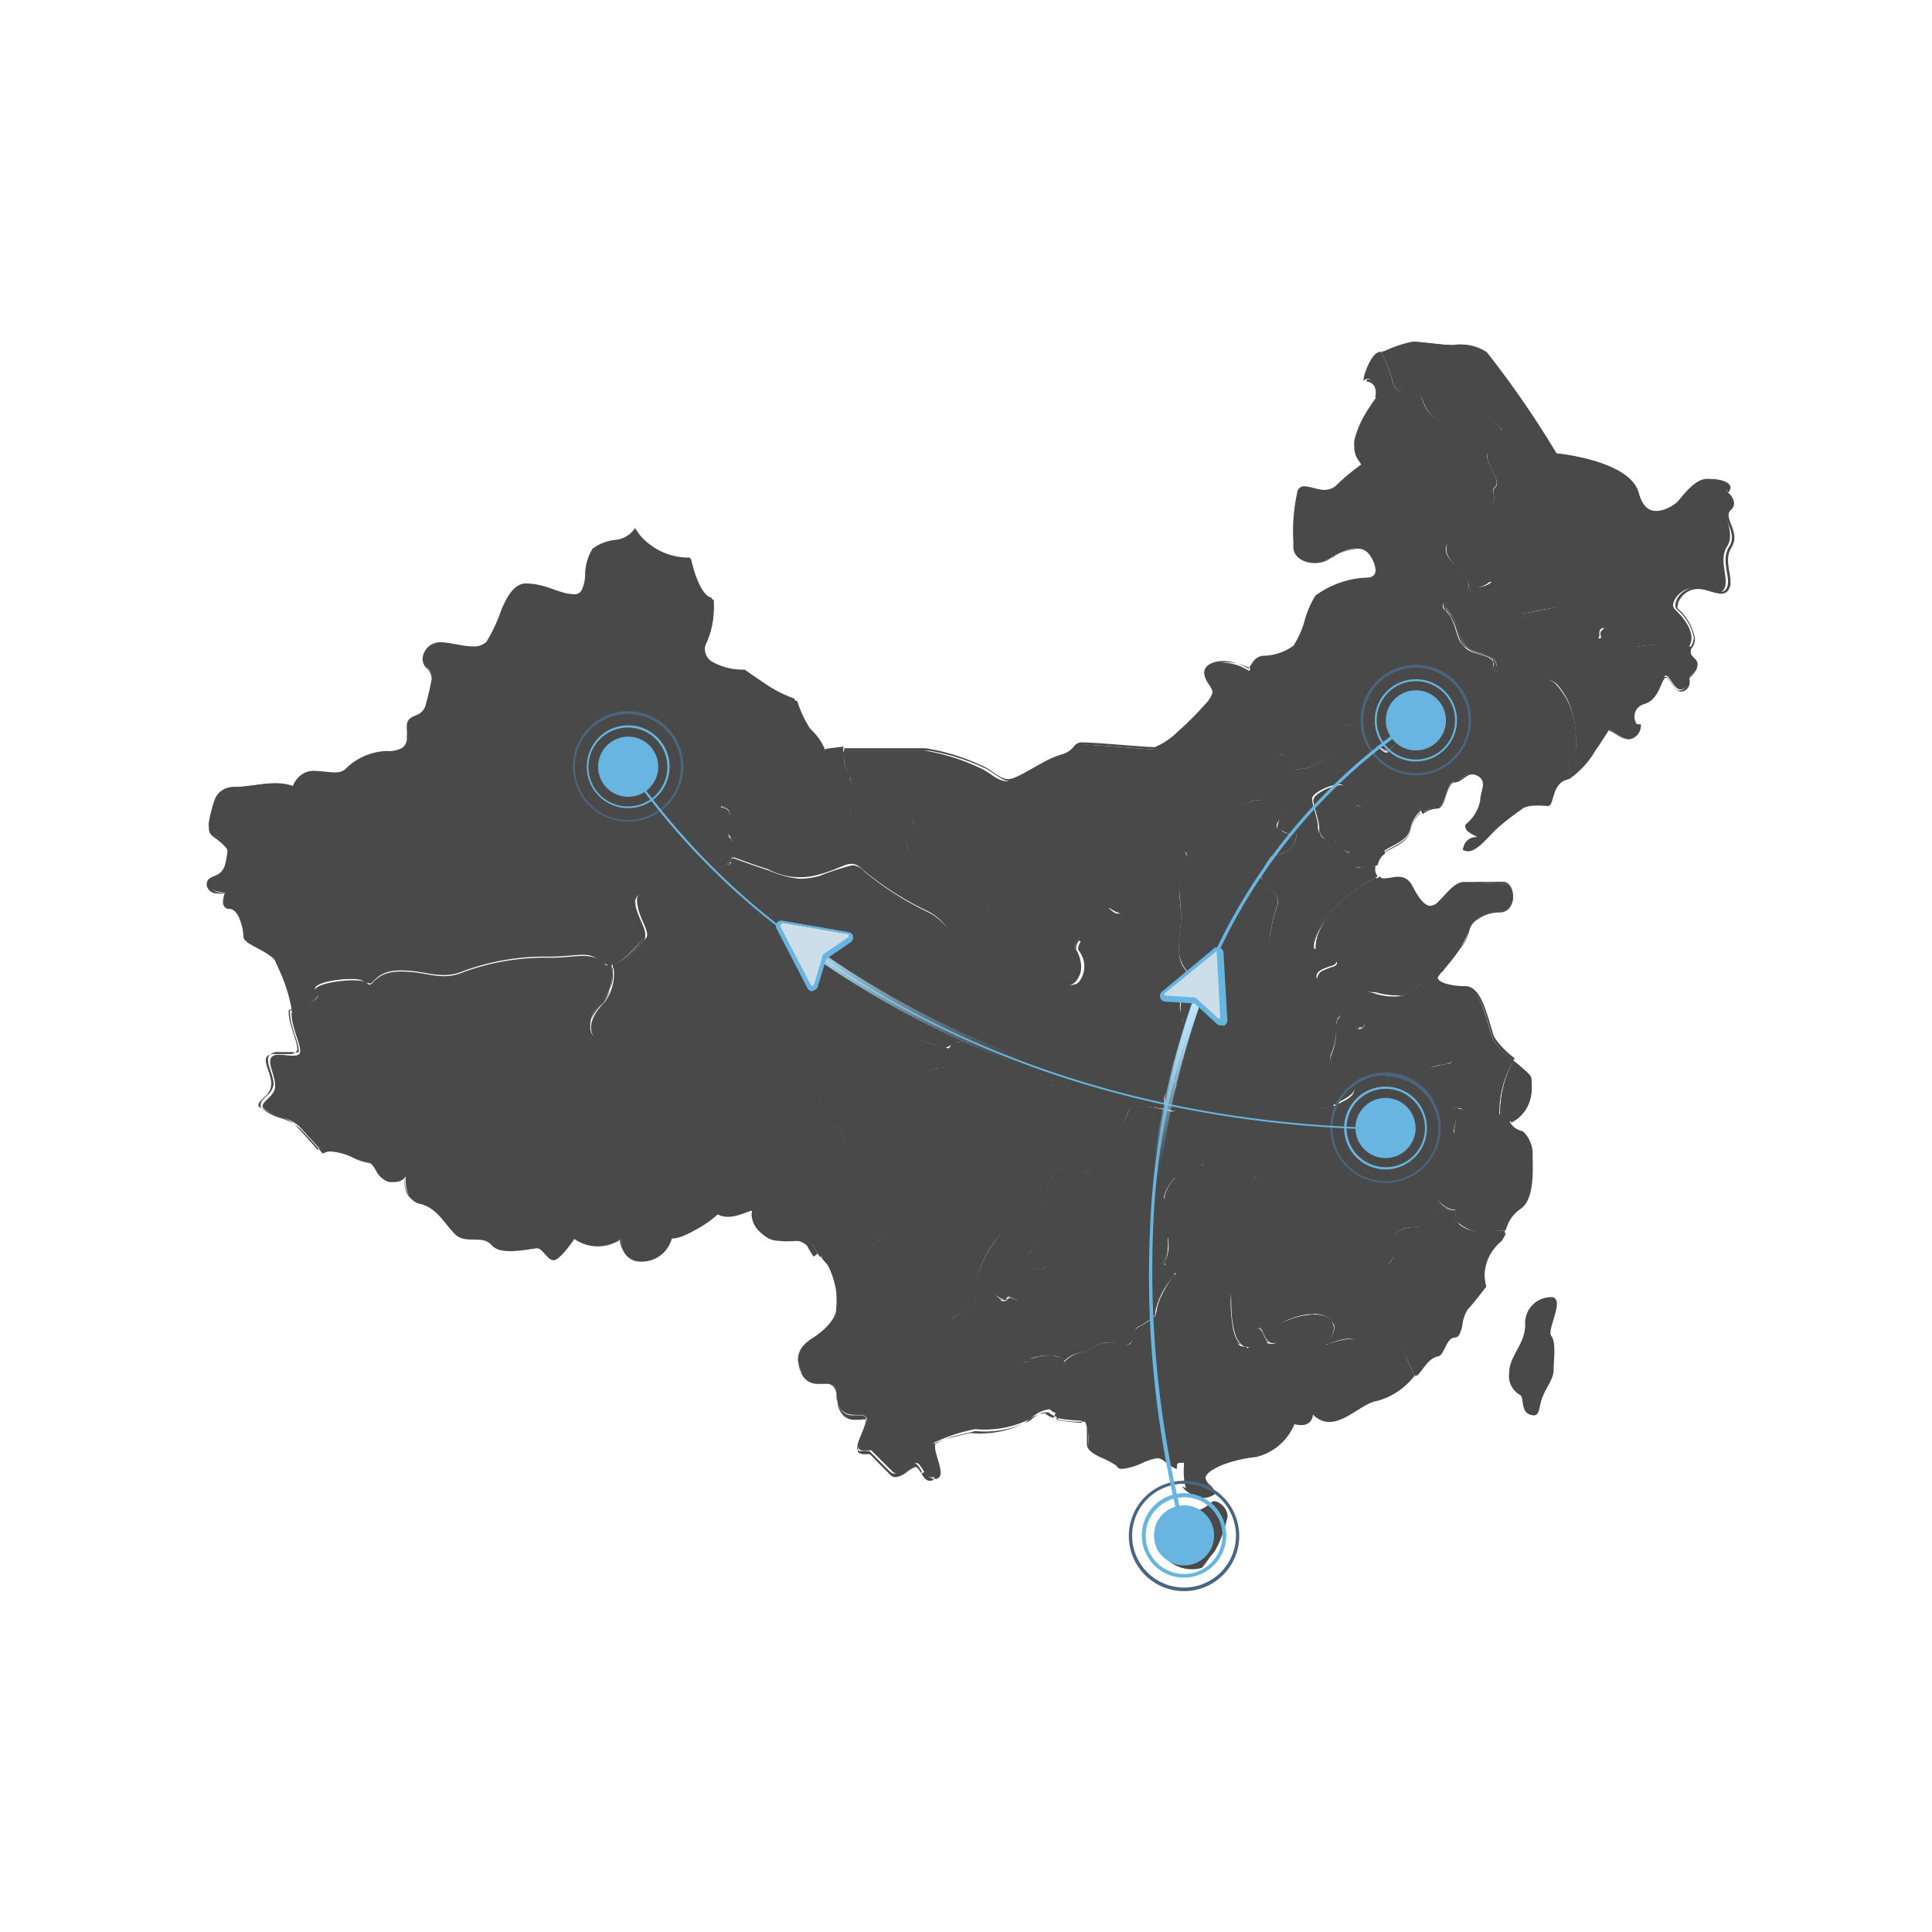 <svg id="图层_1" data-name="图层 1" xmlns="http://www.w3.org/2000/svg" xmlns:xlink="http://www.w3.org/1999/xlink" viewBox="0 0 70 70"><defs><style>.cls-1{fill:#494949;}.cls-2{fill:#69b5e1;}.cls-3{fill:#4b657f;}.cls-4{fill:url(#未命名的渐变_16);}.cls-5{fill:url(#未命名的渐变_18);}.cls-6{fill:#cbdee9;}</style><linearGradient id="未命名的渐变_16" x1="29.02" y1="36.33" x2="37" y2="36.33" gradientUnits="userSpaceOnUse"><stop offset="0" stop-color="#bbe8ff"/><stop offset="1" stop-color="#5292b2" stop-opacity="0"/></linearGradient><linearGradient id="未命名的渐变_18" x1="42.73" y1="35.66" x2="42.73" y2="42.35" gradientUnits="userSpaceOnUse"><stop offset="0" stop-color="#bbe8ff"/><stop offset="0.12" stop-color="#b9e7fe" stop-opacity="0.98"/><stop offset="0.25" stop-color="#b4e3fa" stop-opacity="0.94"/><stop offset="0.38" stop-color="#acdcf4" stop-opacity="0.86"/><stop offset="0.5" stop-color="#a0d2eb" stop-opacity="0.75"/><stop offset="0.63" stop-color="#91c6e0" stop-opacity="0.6"/><stop offset="0.76" stop-color="#7fb7d3" stop-opacity="0.43"/><stop offset="0.88" stop-color="#69a5c3" stop-opacity="0.22"/><stop offset="1" stop-color="#5292b2" stop-opacity="0"/></linearGradient></defs><title>orbit</title><path class="cls-1" d="M56.26,47a.94.94,0,0,0-1,1c0,.71-.58,1.12-.58,1.75a.78.78,0,0,0,.41.8c.14.14,0,.6.36.71s.28-.22.43-.62.41-.67.41-1,.1-1-.08-1.23S56.69,47.12,56.26,47Z"/><path class="cls-1" d="M43.91,54.42c.14-.14.69.24.54.65A4.33,4.33,0,0,1,44,56.23c-.18.18-.31.43-.46.58a1.34,1.34,0,0,1-1.14-.21c-.23-.23-.7-.43-.4-.93,0,0,.5-1,.88-.88A1.33,1.33,0,0,0,43.91,54.42Z"/><path class="cls-1" d="M38.42,49.28c-.16-.17-.65-.16-1,0s-.55,0-.46-.35-.25-.63-.25-.78.44-.08.44-.46-.46-.8-.67-.59-.69-.39-.46-.63A1.56,1.56,0,0,1,37.09,46c.44,0,.95,0,.78-.13s0-.78-.27-.78-.23.57-.51.28-.54-.93-.86-.61a3.78,3.78,0,0,0-.9,2.49,4,4,0,0,0-.79.53c-.28.28-.66-.75-.92-1s-.72-.65-.8-.94-.63-.09-.63-.4.21-.8,0-.8-.6.75-.8.55-.27-1.2-.5-1.2-.62,1.27-1.14,1.55a2.09,2.09,0,0,0,.24.28,3,3,0,0,1,.32,1.66c0,.53-.82,1-.82,1s-.82.41-.49,1.14.9.24,1.16.5.05.74.36,1,.7.05.86.22-.42,1-.25,1.16.38,0,.45.06l.75.75c.26.26.69-.3.88-.3s.3.63.65.5-.25-1,0-1.25a6.21,6.21,0,0,1,1.48-.48,3.64,3.64,0,0,0,2-.38,1.16,1.16,0,0,1,.69-.34.79.79,0,0,0,.34.18,3.06,3.06,0,0,1,.44-.72C39,50.38,38.59,49.44,38.42,49.28Z"/><path class="cls-1" d="M33.39,53.4c-.08-.14-.16-.25-.22-.25h0a1.08,1.08,0,0,0-.31.18h0a.81.81,0,0,1-.41.19h0a.26.26,0,0,1-.18-.07h0l-.75-.76h0a2.06,2.06,0,0,0-.21,0h0a.33.33,0,0,1-.22-.08h0a.2.2,0,0,1,0-.11h0c0-.25.32-.77.31-1h0s0-.05,0-.06h0a.22.22,0,0,0-.17,0h-.23a.56.56,0,0,1-.46-.17h0a.87.87,0,0,1-.21-.56h0a.75.75,0,0,0-.15-.49h0a.32.32,0,0,0-.24-.08h0l-.3,0h0a.63.63,0,0,1-.63-.45h0a.76.76,0,0,1-.08-.34h0a1,1,0,0,1,.59-.83h0a3.92,3.92,0,0,0,.4-.33h0a1.1,1.1,0,0,0,.4-.7h0a3,3,0,0,0-.32-1.64h0l-.23-.28h0a0,0,0,0,1,0,0h0l0,0h0c.37-.2.71-1,.93-1.34h0c.08-.12.14-.21.22-.21h0c.08,0,.13.08.18.18h0c0,.1.07.23.11.37h0a2,2,0,0,0,.23.66h0a.09.09,0,0,0,.06,0h0c.07,0,.2-.14.33-.29h0c.13-.14.26-.3.39-.3h0a.13.13,0,0,1,.12.06h0a.21.21,0,0,1,0,.14h0c0,.18-.08.45-.08.63h0a.14.14,0,0,0,.07.13h0l.19.05h0c.15,0,.32,0,.37.21h0c.07.27.54.67.8.93h0a3.77,3.77,0,0,1,.39.62h0c.14.24.3.44.4.43h0a.1.1,0,0,0,.08,0h0a3.8,3.8,0,0,1,.77-.53h0a1.69,1.69,0,0,1,0-.23h0a4.12,4.12,0,0,1,.92-2.26h0a.29.29,0,0,1,.2-.1h0c.15,0,.26.13.37.28h0a4,4,0,0,0,.34.43h0a.15.15,0,0,0,.12.07h0c.05,0,.1-.07.15-.16h0c0-.09.11-.2.22-.2h0a.14.14,0,0,1,.14.11h0a.85.85,0,0,1,0,.24h0a.82.82,0,0,0,.1.44h0a.1.1,0,0,1,0,.08h0a.1.1,0,0,1,0,.07h0l-.1,0h0a1.32,1.32,0,0,1-.3,0h-.4a1.46,1.46,0,0,0-1.05.4h0a.2.2,0,0,0-.06.14h0a.59.59,0,0,0,.13.32h0a.38.38,0,0,0,.26.16h0a.11.11,0,0,0,.08,0h0a.21.21,0,0,1,.16-.07h0a.72.72,0,0,1,.56.68h0c0,.31-.27.35-.38.4h0s-.06,0-.06.06h0a.76.76,0,0,0,.13.26h0a.84.84,0,0,1,.14.41h0a.5.5,0,0,1,0,.12h0A.39.39,0,0,0,37,49h0c0,.14.07.2.22.21h0a.64.64,0,0,0,.22,0h0a1.82,1.82,0,0,1,.56-.09h0a.75.75,0,0,1,.49.13h0l0,0,0,0a2.21,2.21,0,0,1,.38,1.1h0a.42.42,0,0,1-.1.3h0a3.1,3.1,0,0,0-.43.71h0a.05.05,0,0,1,0,0h0a.92.92,0,0,1-.34-.18h0a.64.64,0,0,0-.21,0h0a1.15,1.15,0,0,0-.45.28h0a3.57,3.57,0,0,1-2,.39h0l-.66.16h0a2.78,2.78,0,0,0-.8.31h0s0,.06,0,.12h0c0,.22.2.64.2.91h0a.22.22,0,0,1-.13.23h0l-.1,0h0c-.16,0-.26-.15-.34-.27Zm0,0c.08.13.17.25.29.25h0l.08,0h0a.17.17,0,0,0,.09-.17h0c0-.25-.2-.66-.2-.91h0a.22.22,0,0,1,0-.16h0a2.84,2.84,0,0,1,.84-.33h0l.66-.16h0a3.64,3.64,0,0,0,2-.37h0a1.16,1.16,0,0,1,.71-.35h0a.66.66,0,0,0,.31.17h0a3.1,3.1,0,0,1,.43-.7h0a.37.37,0,0,0,.08-.26h0a2.07,2.07,0,0,0-.37-1.05h0a.63.63,0,0,0-.44-.12h0a1.7,1.7,0,0,0-.54.09h0a1.2,1.2,0,0,1-.24,0h0a.3.3,0,0,1-.21-.07h0a.26.26,0,0,1-.07-.2h0a1.15,1.15,0,0,1,0-.16h0a.36.36,0,0,0,0-.1h0a.79.79,0,0,0-.13-.38h0a.84.84,0,0,1-.14-.29h0c0-.06,0-.09.09-.11h0l.15-.06h0a.28.28,0,0,0,.2-.29h0a.68.68,0,0,0-.17-.42h0a.5.5,0,0,0-.33-.2h0a.21.21,0,0,0-.12,0h0a.18.18,0,0,1-.12.05h0a.59.59,0,0,1-.45-.54h0A.28.28,0,0,1,36,46.4h0a1.61,1.61,0,0,1,1.1-.41h.4a1,1,0,0,0,.37,0h0a.06.06,0,0,0,0,0h0c-.15-.15-.1-.53-.16-.69h0c0-.06,0-.08-.09-.08h0c-.07,0-.12.07-.17.16h0c0,.09-.1.2-.2.2h0a.26.26,0,0,1-.17-.09h0a3.88,3.88,0,0,1-.33-.44h0c-.11-.14-.23-.25-.33-.25h0a.22.22,0,0,0-.15.08h0A4,4,0,0,0,35.34,47h0a.93.93,0,0,0,0,.24h0s0,0,0,0h0l-.29.17h0a3.43,3.43,0,0,0-.49.36h0a.16.16,0,0,1-.12.06h0c-.16,0-.3-.22-.45-.46h0a3.85,3.85,0,0,0-.39-.61h0c-.25-.26-.72-.64-.81-1h0c0-.09-.1-.13-.21-.15h0a1.67,1.67,0,0,1-.32-.08h0a.19.19,0,0,1-.1-.18h0c0-.2.08-.47.08-.63h0c0-.1,0-.14-.09-.14h0c-.08,0-.22.13-.34.28h0c-.13.15-.26.3-.38.31h0a.12.12,0,0,1-.1-.05h0a1.15,1.15,0,0,1-.2-.48h0a4.07,4.07,0,0,0-.16-.57h0c0-.1-.09-.15-.12-.14h0s-.09.06-.16.19h0a4.45,4.45,0,0,0-.26.46h0a2.49,2.49,0,0,1-.67.88h0a2.32,2.32,0,0,0,.21.25h0a3,3,0,0,1,.33,1.68h0c0,.56-.83,1.07-.84,1.08h0a1.47,1.47,0,0,0-.27.2h0a.81.81,0,0,0-.28.58h0a.84.84,0,0,0,.07.32h0a.59.59,0,0,0,.58.41h0l.3,0h0a.41.41,0,0,1,.28.09h0a.82.82,0,0,1,.17.53h0a.81.81,0,0,0,.2.53h0a.53.53,0,0,0,.41.15h.23a.33.33,0,0,1,.22.06h0a.2.2,0,0,1,0,.11h0c0,.25-.32.77-.31,1h0a.14.14,0,0,0,0,.07h0a.22.22,0,0,0,.17.06h0l.21,0h0a.1.1,0,0,1,.07,0h0c.06.06.49.5.75.75h0a.18.18,0,0,0,.14.06h0a.73.73,0,0,0,.38-.18h0a.91.91,0,0,1,.34-.19h0c.12,0,.18.15.27.27Z"/><path class="cls-1" d="M50.28,48.22c-.4,0-.63.44-.94.33a2.11,2.11,0,0,0-1.2.17c-.38.13.5-.44.06-.88s-1.69,0-1.9.17.19.69-.23.69-.34-.76-.63-.48-.11,1-.4,1.76-.26,1.08-.78,1.61c-.35.35-1,.92-1.35,1.38a2.49,2.49,0,0,0,.07,1,.75.75,0,0,0,1,.19c.17-.17-.3-.3-.3-.6s.88-.67,1.83-.77A2,2,0,0,0,46.9,51.6c.67.17.67-.35.67-.35.78.79,1.65-.39,2.32-.49a2.54,2.54,0,0,0,1.36-.91h0C51,49.27,50.57,48.22,50.28,48.22Z"/><path class="cls-1" d="M43,53.93a1.36,1.36,0,0,1-.1-.58h0c0-.17,0-.31,0-.38h0v0c.38-.46,1-1,1.35-1.38h0c.52-.52.48-.85.77-1.6h0c.29-.73.11-1.45.41-1.77h0a.19.19,0,0,1,.13-.07h0c.07,0,.1,0,.13.1h0a1.72,1.72,0,0,1,.09.19h0c.07.13.15.25.3.25h0c.16,0,.17-.05.18-.14h0c0-.09,0-.21,0-.33h0a.28.28,0,0,1,.07-.21h0a2.49,2.49,0,0,1,1.29-.38h0a.93.93,0,0,1,.65.21h0a.41.41,0,0,1,.13.31h0a1.21,1.21,0,0,1-.27.58h0l.05,0h0a3.18,3.18,0,0,1,.95-.21h0a.77.77,0,0,1,.27,0h0l.1,0h0c.23,0,.46-.34.83-.35h0v.06c-.34,0-.55.34-.83.35h0l-.12,0h0a.62.62,0,0,0-.25,0h0a3.19,3.19,0,0,0-.93.21h0l-.09,0h0s0,0,0,0h0s0-.06.05-.1h0l.1-.14h0a.66.66,0,0,0,.13-.36h0a.39.39,0,0,0-.11-.27h0a.89.89,0,0,0-.61-.19h0a2.41,2.41,0,0,0-1.25.36h0a.25.25,0,0,0,0,.17h0c0,.1,0,.23,0,.33h0a.21.21,0,0,1-.05.15h0a.31.31,0,0,1-.19,0h0c-.29,0-.36-.33-.44-.47h0s-.05-.07-.08-.07h0s0,0-.09.06h0c-.27.26-.1,1-.39,1.74h0c-.29.74-.26,1.09-.79,1.62h0c-.35.35-1,.92-1.34,1.38h0c0,.07,0,.2,0,.36h0a1.43,1.43,0,0,0,.09.56h0a.67.67,0,0,0,.6.27h0a.45.45,0,0,0,.32-.09h0A.09.09,0,0,0,44,54h0s-.07-.12-.16-.2h0a.46.46,0,0,1-.18-.33h0c0-.18.24-.34.58-.49h0a4.8,4.8,0,0,1,1.28-.31h0a1.72,1.72,0,0,0,1-.6h0a2.16,2.16,0,0,0,.35-.53h0s0,0,0,0h0l.24,0h0a.36.36,0,0,0,.34-.17h0a.41.41,0,0,0,0-.18h0a0,0,0,0,1,0,0h0a.78.78,0,0,0,.57.26h0c.59,0,1.21-.68,1.72-.76h0a2.54,2.54,0,0,0,1.34-.89h0a6.74,6.74,0,0,0-.72-1.42h0c-.08-.11-.16-.17-.22-.17h0v-.06a.45.45,0,0,1,.27.19h0a2.68,2.68,0,0,1,.27.43h0a8.9,8.9,0,0,1,.46,1h0a0,0,0,0,1,0,0h0a2.53,2.53,0,0,1-1.38.92h0c-.48.07-1.1.76-1.73.76h0a.87.87,0,0,1-.57-.23h0a.82.82,0,0,1-.05.14h0a.42.42,0,0,1-.39.2h0l-.23,0h0a2.09,2.09,0,0,1-1.44,1.14h0a4.74,4.74,0,0,0-1.26.31h0c-.34.14-.55.31-.54.43h0a.47.47,0,0,0,.16.29h0c.08.08.18.14.18.24h0a.14.14,0,0,1-.05.09h0a.49.49,0,0,1-.36.11h0a.71.71,0,0,1-.65-.31Z"/><path class="cls-1" d="M11.46,35.93c-.38-.39,1.59-.6,1.84-.35s.19-.42,1.22-.42,1.45.38,2.33,0a8.69,8.69,0,0,1,3.1-.5c.92,0,1.47-.24,1.91.2s1.23-.65,1.46-.88S23,33.21,23,32.56s2.45-1.07,2.95-1.07a.73.73,0,0,0,.49-1.11c-.3-.3.42-.8-.34-1.15a3,3,0,0,0,1.76-1c.41-.69,1.26.64,2.06-1h0a2.09,2.09,0,0,0-.56-.82,3.94,3.94,0,0,1-.47-1,8.9,8.9,0,0,1-1.81-1.05c-1.22,0-1.76-.63-1.46-1.12a3.37,3.37,0,0,0,.24-1.51c-.56-.13-.82-1.48-.82-1.48a2.21,2.21,0,0,1-2-1.06c-.28.56-1.17.38-1.55.76s-.09,1.63-.67,1.63-1-.39-1.78-.39-1,1.75-1.4,2.11-1.18,0-1.68,0a.55.55,0,0,0-.47.91c.35.35.11.6,0,1.27s-.8.32-.69.94-.11.82-.75.82a2.2,2.2,0,0,0-1.45.6c-.25.26-.79.09-1.24.09s-.67.58-.67.58c-.67-.3-1.46,0-2.17,0s-.74.73-.86,1.23.12.45.4.73.28.21.16.8-.67.38-.67.73.67.34.67.34-.24.56.12.56.54.75.54,1,1.06.56,1.16,1,.67,1.2.56,1.7a.11.11,0,0,1,0,.05C11.08,36.45,11.7,36.16,11.46,35.93Z"/><path class="cls-1" d="M10.56,36.65s0,0,0,0h0v0h0a.51.51,0,0,0,0-.13h0A6.31,6.31,0,0,0,10,34.89h0c-.06-.27-.67-.51-1-.72H9c-.1-.07-.18-.15-.18-.24h0a1.85,1.85,0,0,0-.13-.61h0c-.08-.22-.22-.39-.38-.39h0a.21.21,0,0,1-.18-.08h0a.27.27,0,0,1-.05-.18h0a1.05,1.05,0,0,1,.06-.3h0a1.37,1.37,0,0,1-.3,0h0c-.16,0-.35-.14-.35-.33h0a.25.25,0,0,1,.1-.21h0a1.86,1.86,0,0,1,.2-.1h0a.57.57,0,0,0,.37-.43h0a3,3,0,0,0,.08-.45h0c0-.11-.06-.15-.23-.32H8c-.11-.11-.22-.17-.3-.24h0A.33.33,0,0,1,7.57,30h0a.74.74,0,0,1,0-.23h0a5,5,0,0,1,.21-.8h0a.69.69,0,0,1,.68-.45h0c.46,0,1-.13,1.47-.13h0a1.78,1.78,0,0,1,.68.12h0c0-.12.27-.57.69-.57h0c.26,0,.54.06.79.06h0a.59.59,0,0,0,.43-.14h0A2.21,2.21,0,0,1,14,27.21h0a1.06,1.06,0,0,0,.57-.11h0a.43.43,0,0,0,.17-.4h0a1.32,1.32,0,0,0,0-.27h0a.62.62,0,0,1,0-.13h0c0-.24.16-.31.32-.38h0a.55.55,0,0,0,.38-.45h0a8.3,8.3,0,0,0,.2-.87h0a.49.49,0,0,0-.17-.37h0a.51.51,0,0,1-.16-.36h0a.64.64,0,0,1,.65-.6h0c.33,0,.79.15,1.17.15h0a.66.66,0,0,0,.49-.16h0a5.81,5.81,0,0,0,.55-1.18h0c.21-.48.46-.93.87-.94h0c.76,0,1.22.39,1.78.39h0a.28.28,0,0,0,.27-.18h0a1.48,1.48,0,0,0,.11-.47h0a1.83,1.83,0,0,1,.27-1h0a1.67,1.67,0,0,1,.82-.32h0a.94.94,0,0,0,.72-.43h0l0,0h0l0,0h0a1.43,1.43,0,0,0,.1.16h0a1.8,1.8,0,0,0,.34.36h0A2.29,2.29,0,0,0,25,20.2h0l0,0h0a3.94,3.94,0,0,0,.2.69h0c.13.35.34.72.59.77h0s0,0,0,0h0v.23h0a2.84,2.84,0,0,1-.24,1.29h0a.47.47,0,0,0-.08.27h0a.67.67,0,0,0,.38.55h0a2.24,2.24,0,0,0,1.13.26h0s.32.23.7.48h0a4.47,4.47,0,0,0,1.1.57h0a0,0,0,0,1,0,0h0s.06.2.15.43h0a2.11,2.11,0,0,0,.31.57h0a2.05,2.05,0,0,1,.56.81h0l0,0h0s0,0,0,0h0c-.35.71-.72.87-1.06.87h0c-.25,0-.47-.09-.66-.09h0a.4.4,0,0,0-.35.21h0a2.92,2.92,0,0,1-1.69,1h0a.49.49,0,0,1,.3.43h0c0,.19-.1.37-.1.51h0a.24.24,0,0,0,.07.18h0a.47.47,0,0,1,.14.36h0c0,.36-.27.8-.65.8h0a7.58,7.58,0,0,0-2.54.63h0c-.24.12-.38.27-.38.41h0c0,.53.36,1,.36,1.27h0a.27.27,0,0,1-.06.17h0c-.19.18-.76,1-1.24,1h0a.36.36,0,0,1-.26-.11h0a.94.94,0,0,0-.7-.26h0c-.31,0-.7.07-1.19.07h0a8.67,8.67,0,0,0-3.09.5h0a1.83,1.83,0,0,1-.77.17h0c-.47,0-.89-.17-1.57-.17h0a1.27,1.27,0,0,0-.81.23h0c-.15.12-.2.24-.31.25h0c-.05,0-.08,0-.13-.07h0a.94.94,0,0,0-.55-.09h0a2.93,2.93,0,0,0-1.17.2h0c-.08,0-.11.09-.11.12h0a.12.12,0,0,0,0,.08h0l0,0,0,0a.17.17,0,0,1-.06-.12h0a.21.21,0,0,1,.14-.17h0a1.27,1.27,0,0,1,.33-.12h0a4.14,4.14,0,0,1,.87-.09h0a1,1,0,0,1,.6.11h0a.1.1,0,0,0,.08,0h0s.12-.11.27-.23h0a1.28,1.28,0,0,1,.85-.25h0c.69,0,1.11.17,1.57.17h0a1.78,1.78,0,0,0,.75-.17h0a9,9,0,0,1,3.11-.5h0c.48,0,.87-.07,1.19-.07h0a1,1,0,0,1,.74.27h0a.3.3,0,0,0,.22.1h0c.42,0,1-.78,1.2-1h0a.2.2,0,0,0,0-.13h0c0-.25-.36-.72-.36-1.27h0c0-.18.17-.33.41-.47h0a4.86,4.86,0,0,1,.9-.34h0A8.75,8.75,0,0,1,26,31.46h0a.56.56,0,0,0,.42-.24h0a.91.91,0,0,0,.17-.5h0a.48.48,0,0,0-.12-.32h0a.31.31,0,0,1-.09-.22h0c0-.17.1-.35.1-.51h0c0-.14-.06-.28-.34-.41h0s0,0,0,0h0s0,0,0,0h0a3.83,3.83,0,0,0,.7-.22h0a2.2,2.2,0,0,0,1-.79h0a.44.44,0,0,1,.4-.24h0c.2,0,.43.09.66.09h0c.31,0,.64-.14,1-.8h0a2,2,0,0,0-.55-.81h0a4,4,0,0,1-.47-1h0a8.63,8.63,0,0,1-1.8-1.05h0c-1,0-1.56-.42-1.56-.87h0a.67.67,0,0,1,.08-.3h0a2.7,2.7,0,0,0,.24-1.26h0v-.2h0c-.29-.09-.49-.46-.62-.81h0a6.55,6.55,0,0,1-.2-.67h0a2.28,2.28,0,0,1-1.95-1h0a1.1,1.1,0,0,1-.73.41h0a1.66,1.66,0,0,0-.8.3h0c-.27.26-.18,1-.36,1.42h0a.35.35,0,0,1-.33.22h0c-.59,0-1-.39-1.78-.39h0c-.35,0-.61.42-.82.9h0a5.48,5.48,0,0,1-.56,1.2h0a.69.69,0,0,1-.53.18h0c-.39,0-.85-.15-1.17-.15h0a.59.59,0,0,0-.59.54h0a.44.44,0,0,0,.14.32h0a.56.56,0,0,1,.19.41h0c0,.23-.13.47-.2.88h0a.62.62,0,0,1-.42.5h0c-.16.07-.28.11-.28.32h0a.53.53,0,0,0,0,.12h0a1.37,1.37,0,0,1,0,.28h0a.47.47,0,0,1-.2.45h0a1.08,1.08,0,0,1-.6.12h0a2.07,2.07,0,0,0-1.42.6h0a.71.71,0,0,1-.48.15h0c-.25,0-.54-.06-.79-.06h0a.6.6,0,0,0-.48.28h0a1.11,1.11,0,0,0-.16.28h0l0,0h0a1.63,1.63,0,0,0-.69-.13h0c-.48,0-1,.13-1.47.13h0a.61.61,0,0,0-.62.41h0a5.24,5.24,0,0,0-.22.8h0a.88.88,0,0,0,0,.21h0a.29.29,0,0,0,.13.25h0a3,3,0,0,1,.31.24h0c.16.16.24.21.24.36h0a2.06,2.06,0,0,1-.09.46h0c-.09.45-.45.46-.59.57h0a.2.2,0,0,0-.07.16h0c0,.14.14.23.31.27h0a1.5,1.5,0,0,0,.33,0h0a0,0,0,0,1,0,0h0a1.09,1.09,0,0,0-.07.32h0c0,.12,0,.2.17.2h0c.21,0,.35.21.44.43h0a2,2,0,0,1,.13.63h0s.06.12.16.19h0a3.62,3.62,0,0,0,.37.22h0c.27.15.57.32.63.53h0a6.27,6.27,0,0,1,.58,1.57h0a.59.59,0,0,1,0,.14h0a4.4,4.4,0,0,0,.58-.25h0c.18-.1.3-.21.29-.29h0a.12.12,0,0,0,0-.09h0l0,0,0,0a.18.18,0,0,1,.06.13h0c0,.13-.14.24-.32.34h0a4.42,4.42,0,0,1-.63.27h0Z"/><path class="cls-1" d="M30.76,28.09c.27.27-.35,1.66.4,1.66s1.06-.57,1.49-.4.69.54.17,1.06c0,0,.12,1,.69,1s.49.88.92.88-.39-.67.43-.74.89-.4,1.37-.4a.51.51,0,0,1,0,1c-.66.14-.54,1.06-.11,1.06a5.58,5.58,0,0,0,2.12-.69c.26-.25.35-1.37.78-1.37s.27.9.63,1.26.87.87,1.23.52.53-1,.86-1.38.46-.69.78-.69,1.63-.17,1.63-.75S45.1,29,45.59,29s.51-.63.51-1.2.66-.69.66.09A2,2,0,0,0,48,27.51c.41-.4.41-.05.41-.8s.79-.39,1.06-.12.69.81,1,.46.4-.81.82-.81,2.82-1.71,2.82-2.14-.7-.3-1.06-.66-.23-.86-.69-1.32,1-.44.84-1-1-.86-.78-1.38,1.23-1,1.58-1.38-.06-.49.17-.72-.29-.8-.29-1.11.72-.81.46-1.07-.43-.6-.86-.6-.51.69-1.32.35-.4-1-1.09-1c-.29,0-.48,0-.61-.35a4.12,4.12,0,0,0-.43-1.1l-.08,0c-.35.1-.67,1.22-.5,1s.62.44.41.65A3.57,3.57,0,0,0,49.16,16c-.15.62.3.81.21.9a9.41,9.41,0,0,0-.86.71c-.43.43-.86.09-1.24.09s-.37,1.61-.37,2.13.77.73,1.33.38,1.07-.48,1.34-.21.58,1-.07,1a3.32,3.32,0,0,0-1.8.64c-.25.25-.51,1.52-.8,1.81a1.9,1.9,0,0,1-1.15.38c-.25,0-.49.48-.49.48-.81-.52-1.59-.26-1.59.09s.3.47.3.75a6.37,6.37,0,0,1-2.15,2c-.36,0-2.15-.17-2.58-.17s-.19.26-.84.45-1.5.88-1.89.88-.67-.36-1.06-.51a7.3,7.3,0,0,0-2-.61H31l-.43,0A1.64,1.64,0,0,0,30.76,28.09Z"/><path class="cls-1" d="M35.74,32.72a.61.61,0,0,1,.49-.62h0a.47.47,0,0,0,.41-.47h0a.45.45,0,0,0-.41-.47h0a1.15,1.15,0,0,0-.55.17h0a2.14,2.14,0,0,1-.82.23h0c-.3,0-.35.12-.35.23h0c0,.13.08.28.08.39h0a.11.11,0,0,1,0,.09h0a.21.21,0,0,1-.12,0h0c-.24,0-.33-.24-.43-.46h0c-.11-.22-.22-.42-.49-.42h0a.7.7,0,0,1-.59-.51h0a2.24,2.24,0,0,1-.13-.5h0s0,0,0,0h0a.79.79,0,0,0,.28-.52h0c0-.22-.19-.39-.44-.49h0l-.15,0h0c-.34,0-.67.43-1.33.43h0a.37.37,0,0,1-.34-.17h0a.86.86,0,0,1-.08-.41h0c0-.27.06-.59.06-.82h0a.37.37,0,0,0-.07-.27h0l0,0,0,0a.46.46,0,0,1,.08.31h0c0,.24-.06.56-.06.82h0a.86.86,0,0,0,.07.38h0a.31.31,0,0,0,.29.14h0c.63,0,.94-.43,1.33-.43h0l.17,0h0c.27.11.48.29.48.55h0a.83.83,0,0,1-.29.55h0a2,2,0,0,0,.13.47h0c.1.24.26.47.53.47h0c.31,0,.44.24.54.46h0c.1.22.19.43.38.42h0c.09,0,.1,0,.1-.06h0c0-.09-.08-.24-.08-.39h0c0-.14.1-.27.41-.29h0a2.08,2.08,0,0,0,.8-.23h0a1.13,1.13,0,0,1,.57-.17h0a.5.5,0,0,1,.47.53h0a.54.54,0,0,1-.46.53h0a.55.55,0,0,0-.44.56h0a.54.54,0,0,0,.09.31h0a.28.28,0,0,0,.23.13h0a5.42,5.42,0,0,0,2.1-.68h0a2.64,2.64,0,0,0,.32-.77h0c.11-.31.23-.61.48-.61h0a.26.26,0,0,1,.25.16h0a1.09,1.09,0,0,1,.12.36h0a1.57,1.57,0,0,0,.28.75h0c.27.27.64.63.93.63h0a.37.37,0,0,0,.26-.12h0c.35-.34.52-1,.86-1.37h0c.33-.32.45-.69.8-.7h0a3.43,3.43,0,0,0,.92-.16h0c.37-.11.69-.3.68-.56h0a1.05,1.05,0,0,1,.55-.78h0a1.87,1.87,0,0,1,.92-.34h0c.22,0,.34-.14.41-.36h0a3.35,3.35,0,0,0,.07-.81h0c0-.3.18-.49.37-.49h0c.18,0,.34.18.35.55h0a1.9,1.9,0,0,0,1.2-.37h0c.21-.2.32-.22.35-.27h0s0-.14,0-.51h0a.54.54,0,0,1,.11-.37h0a.37.37,0,0,1,.27-.11h0a1.31,1.31,0,0,1,.73.34h0c.21.22.51.57.76.57h0A.31.31,0,0,0,50.5,27h0a3.3,3.3,0,0,0,.38-.53h0a.54.54,0,0,1,.46-.29h0a3.71,3.71,0,0,0,1.06-.56h0a11.28,11.28,0,0,0,1.36-1.06h0c.23-.21.38-.41.37-.49h0c0-.19-.15-.26-.37-.33h0a1.55,1.55,0,0,1-.68-.31h0c-.37-.38-.24-.87-.69-1.32h0a.28.28,0,0,1-.1-.18h0a.29.29,0,0,1,.17-.21h0l.32-.15h0c.24-.1.46-.22.45-.39h0a.22.22,0,0,0,0-.08h0a1.77,1.77,0,0,0-.46-.63h0a1,1,0,0,1-.34-.61h0a.44.44,0,0,1,0-.16h0c.19-.54,1.25-1.05,1.59-1.39h0a.35.35,0,0,0,.13-.27h0a1.19,1.19,0,0,0,0-.26h0a.28.28,0,0,1,.09-.19h0a.19.19,0,0,0,0-.13h0c0-.26-.34-.69-.35-1h0a1.05,1.05,0,0,1,.27-.49h0a1,1,0,0,0,.25-.44h0a.13.13,0,0,0-.05-.11h0c-.26-.27-.43-.6-.84-.6h0a.6.6,0,0,0-.4.22h0a.75.75,0,0,1-.51.22h0a1.06,1.06,0,0,1-.42-.1h0a1,1,0,0,1-.6-.63h0c-.09-.2-.14-.33-.48-.34h0c-.29,0-.51,0-.63-.37h0a5.26,5.26,0,0,0-.42-1.08h0l-.06,0h0a.9.9,0,0,0-.36.46h0a1.92,1.92,0,0,0-.17.54h0a.12.12,0,0,1,.09,0h0a.41.41,0,0,1,.28.2h0a.62.62,0,0,1,.14.36h0a.22.22,0,0,1-.06.17h0A3.54,3.54,0,0,0,49.19,16h0a1.12,1.12,0,0,0,0,.24h0a.78.78,0,0,0,.12.42h0c.06.1.13.15.13.21h0s0,0,0,.05h0a8.14,8.14,0,0,0-.86.71h0a.7.7,0,0,1-.51.23h0c-.27,0-.53-.13-.75-.13h0c-.07,0-.13.06-.18.19h0a2.05,2.05,0,0,0-.11.51h0a10.55,10.55,0,0,0,0,1.21h0v.19h0c0,.32.32.52.71.52h0a1.13,1.13,0,0,0,.58-.16h0a2,2,0,0,1,1-.36h0a.53.53,0,0,1,.4.15h0a1.11,1.11,0,0,1,.32.68h0a.3.3,0,0,1-.09.24h0a.47.47,0,0,1-.32.1h0a3.25,3.25,0,0,0-1.78.63h0a3,3,0,0,0-.38.88h0a2.91,2.91,0,0,1-.42.93h0a2,2,0,0,1-1.17.39h0c-.11,0-.22.11-.31.23h0a1.4,1.4,0,0,0-.15.23h0a0,0,0,0,1,0,0h0a1.72,1.72,0,0,0-.91-.29h0a.88.88,0,0,0-.47.11h0a.29.29,0,0,0-.17.24h0c0,.32.3.44.3.75h0a.74.74,0,0,1-.17.31h0c-.11.13-.25.29-.42.47h0a10.49,10.49,0,0,1-1.08,1h0a1.13,1.13,0,0,1-.51.28h0c-.37,0-2.15-.17-2.58-.17h0a.32.32,0,0,0-.32.14h0a.89.89,0,0,1-.51.31h0c-.64.19-1.49.88-1.9.88h0c-.41,0-.69-.37-1.07-.52h0a7.72,7.72,0,0,0-1.94-.6H31l-.4,0h0a1.61,1.61,0,0,0,.18.91h0l0,0,0,0a1.75,1.75,0,0,1-.19-1h0s0,0,0,0h0l.44,0h2.5a7.5,7.5,0,0,1,2,.61h0c.4.15.68.51,1,.51h0c.36,0,1.23-.68,1.88-.88h0a.9.9,0,0,0,.49-.29h0a.36.36,0,0,1,.36-.16h0c.43,0,2.22.17,2.58.17h0a2.55,2.55,0,0,0,.82-.55h0a11,11,0,0,0,1-1h0a1.14,1.14,0,0,0,.27-.41h0c0-.26-.29-.39-.3-.75h0c0-.24.3-.41.7-.41h0a1.79,1.79,0,0,1,.91.28h0a1.8,1.8,0,0,1,.14-.22h0a.51.51,0,0,1,.36-.25h0a1.89,1.89,0,0,0,1.13-.37h0a3.34,3.34,0,0,0,.4-.91h0a3.46,3.46,0,0,1,.39-.9h0a3.35,3.35,0,0,1,1.83-.65h0c.27,0,.35-.12.35-.28h0a1.09,1.09,0,0,0-.3-.64h0a.5.5,0,0,0-.36-.13h0a2,2,0,0,0-.94.35h0a1.15,1.15,0,0,1-.61.17h0c-.4,0-.77-.22-.77-.58h0v-.19h0A6.56,6.56,0,0,1,47,17.85h0c0-.13.13-.23.24-.23h0c.24,0,.5.13.75.13h0a.63.63,0,0,0,.47-.21h0a7.85,7.85,0,0,1,.86-.71h0s-.05-.08-.12-.18h0a.78.78,0,0,1-.13-.45h0a1.21,1.21,0,0,1,0-.25h0a3.61,3.61,0,0,1,.76-1.46h0a.16.16,0,0,0,0-.12h0A.58.58,0,0,0,49.8,14h0a.37.37,0,0,0-.23-.17h0l0,0h0a0,0,0,0,1-.05,0h0a0,0,0,0,1,0,0h0s0,0,0-.05h0a2.16,2.16,0,0,1,.17-.56h0c.11-.23.24-.44.4-.49h0l.08,0h0a4.14,4.14,0,0,1,.44,1.11h0c.13.3.29.33.58.33h0a.49.49,0,0,1,.53.38h0a1,1,0,0,0,.57.6h0a1,1,0,0,0,.4.09h0a.69.69,0,0,0,.47-.21h0a.7.7,0,0,1,.44-.23h0c.45,0,.63.36.88.61h0a.21.21,0,0,1,.07.16h0a.94.94,0,0,1-.27.48h0c-.12.17-.25.33-.25.45h0c0,.23.35.67.35,1h0a.24.24,0,0,1-.07.18h0a.18.18,0,0,0-.06.14h0c0,.07,0,.15,0,.26h0a.43.43,0,0,1-.16.31h0c-.35.35-1.41.87-1.57,1.37h0a.34.34,0,0,0,0,.14h0c0,.2.14.37.32.56h0a1.82,1.82,0,0,1,.47.66h0a.18.18,0,0,1,0,.1h0c0,.17-.15.28-.31.36h0c-.17.09-.37.16-.49.23h0c-.09.05-.14.11-.14.16h0a.29.29,0,0,0,.08.14h0c.47.47.35,1,.69,1.32h0a1.41,1.41,0,0,0,.66.29h0c.21.07.41.15.41.39h0c0,.13-.16.31-.39.54h0a9,9,0,0,1-.88.71h0a5.55,5.55,0,0,1-1.58.92h0a.46.46,0,0,0-.41.26h0a2.91,2.91,0,0,1-.39.54h0a.36.36,0,0,1-.27.13h0c-.3,0-.59-.38-.8-.58h0a1.11,1.11,0,0,0-.69-.32h0c-.19,0-.32.09-.32.41h0c0,.37,0,.47-.06.55h0a2,2,0,0,0-.35.27h0a2,2,0,0,1-1.25.39h0l0,0h0c0-.38-.15-.52-.29-.52h0c-.15,0-.31.15-.31.43h0a3.14,3.14,0,0,1-.07.83h0a.47.47,0,0,1-.47.4h0a1.82,1.82,0,0,0-.89.33h0a1,1,0,0,0-.52.73h0c0,.32-.35.5-.72.62h0a3.55,3.55,0,0,1-.94.16h0c-.29,0-.42.34-.76.68h0c-.32.32-.49,1-.86,1.38h0a.41.41,0,0,1-.3.13h0c-.34,0-.7-.38-1-.65h0c-.28-.28-.26-.87-.41-1.12h0a.21.21,0,0,0-.2-.13h0c-.19,0-.32.26-.43.57h0a2.53,2.53,0,0,1-.33.8h0a5.51,5.51,0,0,1-2.14.69h0c-.24,0-.38-.25-.38-.5Z"/><path class="cls-1" d="M52.86,40.33a2.19,2.19,0,0,0-.13.68c0,.35-.8,1.13-1,1.36s.3,1.46,1,1.46c0,0-.23,1,1.83.74a1.3,1.3,0,0,1,.52-.76c.54-.35.45-1.47.45-2a.9.9,0,0,0-.32-.72.62.62,0,0,1-.51-.46l.09-.06A2.6,2.6,0,0,0,52.86,40.33Z"/><path class="cls-1" d="M52.88,44.36a.57.57,0,0,1-.22-.44h0a.13.13,0,0,1,0-.06h0c-.6,0-1.05-.89-1.06-1.31h0a.27.27,0,0,1,.07-.2h0c.11-.11.37-.37.6-.63h0A1.67,1.67,0,0,0,52.7,41h0a2.4,2.4,0,0,1,.13-.7h0a2,2,0,0,1,.59-.08h0a2.75,2.75,0,0,1,1.34.37h0s0,0,0,0h0a0,0,0,0,1,0,0h0l-.08,0h0v0h0a.33.33,0,0,0,.07.13h0a.65.65,0,0,0,.41.26h0a.94.94,0,0,1,.34.74h0c0,.12,0,.28,0,.45h0c0,.54,0,1.26-.47,1.53h0a1.25,1.25,0,0,0-.51.76h0a3.57,3.57,0,0,1-.55,0h0a1.71,1.71,0,0,1-1.1-.27Zm-.16-.54s0,0,0,0h0a.28.28,0,0,0,0,.08h0c0,.18.1.65,1.26.65h0a5.06,5.06,0,0,0,.53,0h0a1.29,1.29,0,0,1,.53-.77h0c.39-.24.44-.94.44-1.48h0c0-.17,0-.33,0-.45h0a.86.86,0,0,0-.26-.65h0l0,0h0a.66.66,0,0,1-.53-.49h0s0,0,0,0h0l.05,0h0a2.73,2.73,0,0,0-1.26-.33h0a2.13,2.13,0,0,0-.55.07h0a2,2,0,0,0-.13.66h0a1.59,1.59,0,0,1-.44.75h0c-.23.26-.49.52-.6.63h0a.22.22,0,0,0,0,.16h0a1.53,1.53,0,0,0,.31.78h0a.9.9,0,0,0,.72.47h0a0,0,0,0,1,0,0Z"/><path class="cls-1" d="M47.68,34.44a1.22,1.22,0,0,0,.52.11.26.26,0,0,1,.13.5c-.27.09-.85.24-.42.67s.52.61,1,.43.53-.28,1-.18A2.17,2.17,0,0,0,51,36c.38-.11.93-1,1.31-.9a4.45,4.45,0,0,0,.92-1.38c0-.26.48-.71,1.12-.71s.56-1,.15-1-1-.05-1.4-.05-.54.32-.92.69-.65.13-1-.54S50.21,32,50,31.77C49.29,32.15,47.56,33.24,47.68,34.44Z"/><path class="cls-1" d="M47.89,35.74a.45.45,0,0,1-.16-.3h0a.33.33,0,0,1,.22-.28h0a3,3,0,0,1,.37-.14h0a.2.2,0,0,0,.14-.19h0a.26.26,0,0,0-.26-.25h0a1.15,1.15,0,0,1-.53-.12h0v0h0v0a0,0,0,0,1,0,0h0s0-.08,0-.13h0c0-1.17,1.66-2.19,2.33-2.57h0s0,0,0,0h0a.33.33,0,0,0,.21.06h0l.37,0h0a.57.57,0,0,1,.56.3h0c.26.45.47.7.67.7h0a.46.46,0,0,0,.32-.17h0c.37-.37.58-.69.94-.7h0c.35,0,1,0,1.4,0h0c.23,0,.35.27.35.53h0a.66.66,0,0,1-.11.39h0a.44.44,0,0,1-.39.19h0a1.34,1.34,0,0,0-.78.25h0a.65.65,0,0,0-.31.43h0a1.59,1.59,0,0,1-.33.64h0c-.18.26-.41.55-.59.76h0s0,0,0,0H52.2c-.17,0-.39.19-.6.41h0a2.15,2.15,0,0,1-.62.5h0a1.24,1.24,0,0,1-.38,0h0a3.26,3.26,0,0,1-.78-.13h0l-.28,0h0a1.74,1.74,0,0,0-.66.21h0a.79.79,0,0,1-.3.08h0c-.24,0-.38-.2-.69-.51Zm-.06-1.28a1.19,1.19,0,0,0,.37.06h0a.31.31,0,0,1,.32.31h0a.27.27,0,0,1-.18.25h0a2.28,2.28,0,0,0-.36.13h0c-.11.06-.19.14-.19.23h0a.39.39,0,0,0,.14.26h0c.32.32.45.49.65.49h0a.67.67,0,0,0,.27-.07h0a1.8,1.8,0,0,1,.69-.22h0a1.17,1.17,0,0,1,.29,0h0a3.81,3.81,0,0,0,.77.12h0A1.12,1.12,0,0,0,51,36h0a1.82,1.82,0,0,0,.59-.49h0c.22-.21.44-.42.65-.42h.07c.18-.21.41-.49.59-.75h0a1.58,1.58,0,0,0,.31-.6h0c0-.29.49-.74,1.15-.74h0c.31,0,.44-.26.44-.52h0a.7.7,0,0,0-.08-.33h0a.24.24,0,0,0-.21-.14h0c-.41,0-1-.05-1.4-.05h0c-.32,0-.52.3-.9.68h0a.5.5,0,0,1-.36.19h0c-.25,0-.45-.28-.72-.73h0a.52.52,0,0,0-.51-.27h0l-.37,0h0a.36.36,0,0,1-.23-.06h0c-.68.37-2.28,1.39-2.28,2.5h0s0,.07,0,.11h0l.12,0Z"/><path class="cls-1" d="M62.67,18.42c.31-.31-.13-.6-.13-.6.34-.35-.22-.47-.69-.47s-.93.69-1.07.83-1.14.84-1.45-.34-3-1.42-3-1.42a36.41,36.41,0,0,0-2.54-3.68,1.62,1.62,0,0,0-1.14-.24c-.46,0-1.12-.12-1.47-.12a4.33,4.33,0,0,0-1.14.4,4.12,4.12,0,0,1,.43,1.1c.13.32.32.35.61.35.69,0,.29.63,1.09,1s.89-.35,1.32-.35.6.35.86.6-.46.75-.46,1.07.52.89.29,1.11.17.38-.17.72-1.41.86-1.58,1.38.59.82.78,1.38a.34.34,0,0,1,0,.14.93.93,0,0,0,.69-.14c.34-.34.39,1.11,1,1.11s2-.53,2,0a.89.89,0,0,0,.84.92c.42,0,0-.42.42-.42s.35.69,1.11.69a5.53,5.53,0,0,1,1.92,0v0c.34-.54-.33-1.19-.51-1.37s.11-.5.11-.5c.65-.66,1.32.14,1.63-.17s-.19-1.06.15-1.59S62.36,18.73,62.67,18.42Z"/><path class="cls-1" d="M61.28,23.47a1.26,1.26,0,0,0-.58-.1h0c-.4,0-.88.08-1.32.08h0a.78.78,0,0,1-.7-.36h0c-.14-.17-.22-.33-.41-.33h0c-.1,0-.14,0-.15,0h0a.25.25,0,0,0,0,.13h0a.23.23,0,0,1,0,.16h0a.23.23,0,0,1-.21.08h0a.92.92,0,0,1-.87-.95h0a.17.17,0,0,0-.09-.16h0a.62.62,0,0,0-.26,0h0c-.45,0-1.2.23-1.64.23h0c-.48,0-.63-.68-.79-1h0c-.06-.11-.11-.17-.15-.17h0s0,0-.08.05h0a.79.79,0,0,1-.55.16h-.19s0,0,0,0h0v-.05h0a.22.22,0,0,0,0-.08h0a1.77,1.77,0,0,0-.46-.63h0a1,1,0,0,1-.34-.61h0a.44.44,0,0,1,0-.16h0c.19-.54,1.25-1.05,1.59-1.39h0a.35.35,0,0,0,.13-.27h0c0-.09,0-.17,0-.26h0a.23.23,0,0,1,.08-.19h0a.19.19,0,0,0,0-.13h0c0-.26-.34-.69-.35-1h0a1.05,1.05,0,0,1,.27-.49h0a1,1,0,0,0,.25-.44h0a.13.13,0,0,0-.05-.11h0c-.26-.27-.43-.6-.84-.6h0a.6.6,0,0,0-.4.22h0a.75.75,0,0,1-.51.22h0a1.06,1.06,0,0,1-.42-.1h0a1,1,0,0,1-.6-.63h0c-.09-.2-.14-.33-.48-.34h0c-.29,0-.51,0-.63-.37h0a4.3,4.3,0,0,0-.44-1.09h0v0h0l0,0h0a4.51,4.51,0,0,1,1.15-.4h0c.35,0,1,.12,1.47.12h.1a1.53,1.53,0,0,1,1.06.25h0a35.15,35.15,0,0,1,2.53,3.67h0a8.19,8.19,0,0,1,1.37.27h0c.7.21,1.45.56,1.61,1.17h0c.14.51.39.65.64.66h0a1.25,1.25,0,0,0,.75-.33h0c.14-.13.6-.84,1.1-.84h0a1.93,1.93,0,0,1,.55.06h0c.15.05.27.12.28.24h0a.28.28,0,0,1-.09.19h0a.56.56,0,0,1,.22.38h0a.33.33,0,0,1-.12.25h0a.25.25,0,0,0-.08.19h0c0,.21.21.49.21.81h0a.69.69,0,0,1-.1.35h0a.82.82,0,0,0-.13.47h0c0,.27.09.56.09.79h0a.46.46,0,0,1-.12.34h0a.3.3,0,0,1-.22.08h0c-.23,0-.52-.17-.83-.17h0a.78.78,0,0,0-.58.26h0a.56.56,0,0,0-.08.11h0a.42.42,0,0,0-.08.22h0a.15.15,0,0,0,0,.12h0a1.87,1.87,0,0,1,.62,1.08h0a.63.63,0,0,1-.1.34h0l0,0h0Zm0-.07h0a.61.61,0,0,0,.09-.31h0a1.8,1.8,0,0,0-.6-1h0a.23.23,0,0,1-.07-.17h0a.64.64,0,0,1,.17-.37h0a.87.87,0,0,1,.63-.28h0c.33,0,.63.18.83.17h0a.23.23,0,0,0,.18-.06h0a.44.44,0,0,0,.1-.3h0c0-.22-.09-.51-.09-.79h0a.93.93,0,0,1,.14-.5h0a.58.58,0,0,0,.09-.32h0c0-.29-.2-.57-.21-.81h0a.32.32,0,0,1,.1-.23h0a.33.33,0,0,0,.1-.21h0a.38.38,0,0,0-.11-.25h0l-.12-.1h0v0h0s0,0,0,0h0a.28.28,0,0,0,.1-.18h0c0-.07-.09-.14-.24-.18h0a2.2,2.2,0,0,0-.53-.06h0c-.44,0-.91.68-1.05.83h0a1.46,1.46,0,0,1-.8.34h0c-.28,0-.56-.17-.69-.7h0c-.15-.57-.88-.93-1.58-1.13h0a7.81,7.81,0,0,0-1.37-.27h0a0,0,0,0,1,0,0h0a36.28,36.28,0,0,0-2.53-3.67h0a1.5,1.5,0,0,0-1-.23h-.1c-.46,0-1.13-.12-1.47-.12h0a3.85,3.85,0,0,0-1.09.38h0a5.53,5.53,0,0,1,.41,1.08h0c.13.3.29.33.58.33h0a.49.49,0,0,1,.53.38h0a1,1,0,0,0,.57.6h0a1,1,0,0,0,.4.09h0a.69.69,0,0,0,.47-.21h0a.7.7,0,0,1,.44-.23h0c.45,0,.63.36.88.61h0a.21.21,0,0,1,.07.16h0a.94.94,0,0,1-.27.48h0c-.12.17-.25.33-.25.45h0c0,.23.35.67.35,1h0a.24.24,0,0,1-.07.18h0a.18.18,0,0,0-.06.14h0c0,.07,0,.15,0,.26h0a.38.38,0,0,1-.15.31h0c-.35.35-1.41.87-1.57,1.37h0a.34.34,0,0,0,0,.14h0c0,.2.15.37.32.56h0a1.82,1.82,0,0,1,.47.66h0a.18.18,0,0,1,0,.1h0v0h.13a.71.71,0,0,0,.51-.15h0a.23.23,0,0,1,.12-.06h0c.09,0,.14.09.2.2h0c.06.12.11.26.17.41h0c.13.29.3.57.57.56h0c.42,0,1.18-.23,1.64-.23h0a.6.6,0,0,1,.29.05h0a.22.22,0,0,1,.12.21h0a.87.87,0,0,0,.81.89h0c.11,0,.14,0,.16-.05h0a.25.25,0,0,0,0-.13h0a.24.24,0,0,1,0-.16h0a.22.22,0,0,1,.2-.08h0c.24,0,.33.19.45.36h0a.74.74,0,0,0,.66.33h0c.43,0,.91-.08,1.32-.08h0a1.47,1.47,0,0,1,.58.09Z"/><path class="cls-1" d="M59.38,23.42c-.76,0-.68-.69-1.11-.69s0,.42-.42.42a.89.89,0,0,1-.84-.92c0-.53-1.37,0-2,0s-.7-1.45-1-1.11a.93.93,0,0,1-.69.14c-.09.42-1.26.44-.85.86s.33,1,.69,1.32,1.06.23,1.06.66a.34.34,0,0,1-.08.18,1.47,1.47,0,0,0,.68.21c.44,0,1.25,0,1.6.31A2.57,2.57,0,0,1,57,25.94a4.36,4.36,0,0,1,.1,1.13c0,.3-.46.66-.17,1.08.54-.31,1.22-1.58,1.32-1.68s.43.3.77.3.52-.52.32-.52-.32-.64.2-.79.57-.77.75-.95.32.47.6.47.33-.47.33-.47c.72-.73-.19-.57.09-1.07A5.53,5.53,0,0,0,59.38,23.42Z"/><path class="cls-1" d="M56.9,28.17a.51.51,0,0,1-.11-.31h0c0-.32.27-.58.27-.79h0A4.25,4.25,0,0,0,57,26h0a2.61,2.61,0,0,0-.62-1.13h0a1.89,1.89,0,0,0-1.26-.3h-.32a1.51,1.51,0,0,1-.69-.21h0s0,0,0,0h0s0,0,0,0h0a.39.39,0,0,0,.07-.17h0c0-.19-.15-.26-.37-.33h0a1.55,1.55,0,0,1-.68-.31h0c-.37-.38-.24-.87-.69-1.32h0a.28.28,0,0,1-.1-.18h0c0-.17.24-.25.46-.35h0c.22-.09.45-.2.48-.35h0a0,0,0,0,1,0,0h.16a.71.71,0,0,0,.51-.15h0a.23.23,0,0,1,.12-.06h0c.09,0,.14.09.2.2h0c.06.12.11.26.17.41h0c.13.29.3.57.57.56h0c.42,0,1.18-.23,1.64-.23h0a.6.6,0,0,1,.29.05h0a.22.22,0,0,1,.12.21h0a.87.87,0,0,0,.81.89h0c.11,0,.14,0,.16-.05h0a.25.25,0,0,0,0-.13h0a.24.24,0,0,1,0-.16h0a.22.22,0,0,1,.2-.08h0c.24,0,.33.19.45.36h0a.74.74,0,0,0,.66.33h0v.06a.78.78,0,0,1-.7-.36h0c-.14-.17-.22-.33-.41-.33h0c-.1,0-.14,0-.15,0h0a.25.25,0,0,0,0,.13h0a.23.23,0,0,1,0,.16h0a.23.23,0,0,1-.21.08h0a.92.92,0,0,1-.87-.95h0a.17.17,0,0,0-.09-.16h0a.62.62,0,0,0-.26,0h0c-.45,0-1.2.23-1.64.23h0c-.48,0-.63-.68-.79-1h0c-.06-.11-.11-.17-.15-.17h0s0,0-.08.05h0a.79.79,0,0,1-.55.16h-.14c-.06.19-.29.28-.51.38h0c-.22.09-.42.19-.42.29h0a.23.23,0,0,0,.08.14h0c.47.47.35,1,.69,1.32h0a1.41,1.41,0,0,0,.66.29h0c.21.07.41.15.41.39h0a.32.32,0,0,1-.06.17h0a1.33,1.33,0,0,0,.63.19h.32a1.94,1.94,0,0,1,1.3.32h0A2.66,2.66,0,0,1,57,25.94h0a4.36,4.36,0,0,1,.1,1.13h0c0,.25-.27.51-.27.79h0a.43.43,0,0,0,.08.25h0a3.26,3.26,0,0,0,.79-.9h0c.25-.37.44-.7.5-.76h0a.07.07,0,0,1,.06,0h0a.79.79,0,0,1,.32.16h0a.84.84,0,0,0,.41.16h0a.35.35,0,0,0,.27-.14h0a.42.42,0,0,0,.11-.25h0c0-.05,0-.07-.06-.07h0c-.12,0-.19-.17-.2-.34h0a.52.52,0,0,1,.39-.51h0c.49-.14.55-.74.74-.94h0a.12.12,0,0,1,.09,0h0c.11,0,.17.14.26.26h0c.08.13.17.25.27.24h0a.28.28,0,0,0,.24-.21h0a.87.87,0,0,0,.06-.23h0v0h0c.22-.22.28-.35.28-.44h0a.29.29,0,0,0-.11-.19h0a.32.32,0,0,1-.14-.24h0a.53.53,0,0,1,0-.16h0a1.32,1.32,0,0,0-.55-.09h0c-.4,0-.88.08-1.32.08h0v-.06c.43,0,.91-.08,1.32-.08h0a1.31,1.31,0,0,1,.61.11h0a0,0,0,0,1,0,0h0a.41.41,0,0,0,0,.16h0c0,.08.06.13.12.2h0a.32.32,0,0,1,.13.23h0c0,.12-.07.26-.29.47h0a.72.72,0,0,1,0,.24h0a.34.34,0,0,1-.3.25h0c-.14,0-.24-.14-.32-.26h0c-.09-.13-.17-.25-.21-.24h0a.06.06,0,0,0-.05,0h0c-.17.16-.23.8-.76.95h0a.47.47,0,0,0-.35.46h0a.39.39,0,0,0,.05.2h0c0,.06.07.08.09.08h0a.13.13,0,0,1,.09,0h0a.16.16,0,0,1,0,.09h0a.5.5,0,0,1-.44.45h0a.88.88,0,0,1-.44-.17h0a1,1,0,0,0-.29-.15h0s-.24.39-.49.75h0a3.2,3.2,0,0,1-.83.93h0Z"/><path class="cls-1" d="M57.09,27.07a4.36,4.36,0,0,0-.1-1.13,2.57,2.57,0,0,0-.63-1.14c-.35-.36-1.16-.31-1.6-.31a1.47,1.47,0,0,1-.68-.21,8.27,8.27,0,0,1-2.74,2c-.42,0-.48.47-.82.81s-.42.11-.63-.06a.86.86,0,0,0,.24.75c.43.43.67.4.86.77a6.43,6.43,0,0,1,.56.89.86.86,0,0,1,.53-.2c.33,0,.33-.95.63-.95s.45-.45.86-.23.11.6.11.92a1.44,1.44,0,0,1-.54.88c-.25.25.77.49.35.51a.46.46,0,0,0-.44.44c.36.18.77-.39,1.18-.78a8.18,8.18,0,0,1,.87-.68c.22-.23.79-.15,1-.15s.12-.82.68-.95l.15-.06C56.63,27.73,57.09,27.37,57.09,27.07Z"/><path class="cls-1" d="M53,30.8s0,0,0,0h0a.72.72,0,0,1,.07-.23h0a.46.46,0,0,1,.4-.24h.06l0,0h0l-.17-.09h0c-.12-.07-.26-.15-.26-.26h0a.16.16,0,0,1,0-.11h0a1.45,1.45,0,0,0,.53-.86h0c0-.2.1-.42.1-.59h0a.33.33,0,0,0-.2-.31h0a.36.36,0,0,0-.19-.05h0c-.24,0-.38.29-.65.29h0c-.12,0-.2.22-.28.46h0c-.08.23-.15.48-.35.49h0a.83.83,0,0,0-.51.2h0s0,0,0,0h0a6.21,6.21,0,0,0-.56-.9h0c-.18-.35-.41-.32-.85-.76h0a.82.82,0,0,1-.26-.62h0a.66.66,0,0,1,0-.15h0s0,0,0,0h0a.62.62,0,0,0,.36.17h0A.31.31,0,0,0,50.5,27h0a3.3,3.3,0,0,0,.38-.53h0a.54.54,0,0,1,.46-.29h0a4.79,4.79,0,0,0,1.33-.75h0a7,7,0,0,0,1.39-1.19h0s0,0,0,0h0a1.51,1.51,0,0,0,.66.2h.32a1.94,1.94,0,0,1,1.3.32h0A2.66,2.66,0,0,1,57,25.94h0a4.36,4.36,0,0,1,.1,1.13h0c0,.25-.27.51-.27.79h0a.48.48,0,0,0,.1.27h0v0h0a.71.71,0,0,1-.16.07h0c-.39.09-.46.55-.56.8h0c0,.08-.06.14-.13.15h0l-.37,0h0a.86.86,0,0,0-.6.16h0a8.54,8.54,0,0,0-.87.68h0c-.35.34-.71.82-1.06.82h0l-.15,0Zm.15,0c.3,0,.66-.46,1-.8h0a8.09,8.09,0,0,1,.86-.68h0a1,1,0,0,1,.65-.18h0l.37,0h0s0,0,.08-.11h0c0-.08.06-.19.09-.3h0a.75.75,0,0,1,.51-.54h0l.11,0h0a.54.54,0,0,1-.09-.28h0c0-.32.27-.58.27-.79h0A4.25,4.25,0,0,0,57,26h0a2.61,2.61,0,0,0-.62-1.13h0a1.89,1.89,0,0,0-1.26-.3h-.32a1.46,1.46,0,0,1-.67-.2h0a7.46,7.46,0,0,1-1.38,1.19h0a4.67,4.67,0,0,1-1.37.76h0a.46.46,0,0,0-.41.26h0a2.91,2.91,0,0,1-.39.54h0a.35.35,0,0,1-.27.13h0a.7.7,0,0,1-.36-.15h0v.09h0a.79.79,0,0,0,.24.58h0c.42.43.66.4.87.77h0a7.69,7.69,0,0,1,.54.87h0a.88.88,0,0,1,.52-.19h0c.13,0,.22-.21.3-.45h0c.08-.24.14-.49.33-.5h0c.22,0,.36-.29.65-.29h0a.49.49,0,0,1,.22.06h0a.37.37,0,0,1,.23.36h0c0,.19-.1.41-.1.59h0a1.49,1.49,0,0,1-.55.9h0a.13.13,0,0,0,0,.07h0c0,.05.08.12.19.18h0c.1.07.22.12.27.16h0a.07.07,0,0,1,0,.05h0a.08.08,0,0,1-.05.05h-.09a.41.41,0,0,0-.35.21h0a.74.74,0,0,0-.06.18h0a.23.23,0,0,0,.11,0Z"/><path class="cls-1" d="M42.94,31.72c-.32.32-.12.9-.12,1.47s-.07.52-.07,1.23.36.65.36,1.11-.33.51-.33.94.2.2.87,0A7.88,7.88,0,0,0,45.83,35c.33-.33.17-.61.17-1a5.91,5.91,0,0,1,.28-1.23c.1-.4-.37-.71-.55-.9s.36-.88.36-.88c.92-.07.88-.76.88-.76-.59,0-.94-.24-.57-.61s-.15-.62-.44-.83a.39.39,0,0,1-.37.23c-.49,0-1.44.52-1.44,1.09s-.68.62-1.18.7C43.06,31.11,43.12,31.53,42.94,31.72Z"/><path class="cls-1" d="M42.78,36.68a.56.56,0,0,1,0-.21h0a.77.77,0,0,1,.18-.48h0a.74.74,0,0,0,.16-.46h0a.64.64,0,0,0-.18-.45h0a1.06,1.06,0,0,1-.18-.66h0c0-.72.07-.66.07-1.23h0c0-.32-.06-.64-.06-.92h0a.76.76,0,0,1,.19-.57h0a.56.56,0,0,0,.11-.37h0a2,2,0,0,0-.09-.53h0s0,0,0,0h0s0,0,0,0h0a3,3,0,0,0,.77-.22h0c.23-.11.38-.26.38-.45h0a1.05,1.05,0,0,1,.55-.78h0a1.87,1.87,0,0,1,.92-.34h0a.38.38,0,0,0,.35-.21h0s0,0,0,0h0s0,0,0,0h0c.23.17.52.42.53.67h0a.28.28,0,0,1-.09.2h0a.39.39,0,0,0-.14.26h0q0,.14.18.21h0a1.2,1.2,0,0,0,.51.09h0a0,0,0,0,1,0,0h0c0,.1,0,.71-.89.78h0s-.11.15-.19.28h0a1.14,1.14,0,0,0-.2.47h0a.1.1,0,0,0,0,.08h0c.16.17.57.44.58.82h0a.52.52,0,0,1,0,.11h0A6,6,0,0,0,46,34h0c0,.19,0,.36,0,.52h0a.68.68,0,0,1-.22.51h0a7.59,7.59,0,0,1-2.2,1.5h0c-.38.11-.61.23-.75.24h0a.14.14,0,0,1-.12-.07Zm0-4.41c0,.27.06.6.06.92h0c0,.58-.07.52-.07,1.23h0a1,1,0,0,0,.17.63h0a.73.73,0,0,1,.19.48h0A.87.87,0,0,1,43,36h0a.67.67,0,0,0-.16.44h0a.29.29,0,0,0,0,.18h0a.07.07,0,0,0,.07,0h0c.11,0,.35-.13.74-.24h0A7.54,7.54,0,0,0,45.8,35h0A.61.61,0,0,0,46,34.5h0c0-.15,0-.32,0-.52h0a5.24,5.24,0,0,1,.29-1.23h0s0-.07,0-.1h0c0-.33-.39-.61-.56-.77h0a.21.21,0,0,1-.05-.13h0a2,2,0,0,1,.41-.79h0a0,0,0,0,1,0,0h0c.78-.06.84-.57.85-.7h0a1.21,1.21,0,0,1-.5-.09h0a.3.3,0,0,1-.22-.27h0a.43.43,0,0,1,.16-.3h0a.25.25,0,0,0,.07-.16h0c0-.19-.26-.44-.48-.6h0a.4.4,0,0,1-.38.21h0a1.82,1.82,0,0,0-.89.33h0a1,1,0,0,0-.52.73h0c0,.23-.18.39-.42.5h0a2.83,2.83,0,0,1-.75.23h0a2.26,2.26,0,0,1,.08.51h0a.55.55,0,0,1-.13.41h0a.71.71,0,0,0-.17.53Z"/><path class="cls-1" d="M49.52,29.37c-.21-.21-.44-.21-.44,0s-.5.63-.62.91a.46.46,0,0,0,.37.58c.19,0,.13.58.5.58a1.54,1.54,0,0,0,.57-.14.75.75,0,0,1,.27-.42,1.91,1.91,0,0,0-.35-.75C49.57,29.9,49.73,29.58,49.52,29.37Z"/><path class="cls-1" d="M49,31.29c-.05-.11-.08-.23-.12-.31h0c0-.05,0-.07-.08-.07h0a.49.49,0,0,1-.42-.47h0a.4.4,0,0,1,0-.15h0a2.26,2.26,0,0,1,.35-.49h0a1,1,0,0,0,.26-.41h0a.21.21,0,0,1,0-.15h0a.18.18,0,0,1,.13-.06h0a.48.48,0,0,1,.32.17h0l0,0,0,0a.57.57,0,0,1,.14.39h0a.67.67,0,0,0,.16.39h0a1.9,1.9,0,0,1,.36.76h0a0,0,0,0,1,0,0h0a.67.67,0,0,0-.26.41h0a0,0,0,0,1,0,0h0a1.55,1.55,0,0,1-.58.14h0a.33.33,0,0,1-.29-.2ZM49,31a2.07,2.07,0,0,1,.08.2h0c.06.14.12.27.29.27h0a1.7,1.7,0,0,0,.55-.13h0a.64.64,0,0,1,.26-.41h0a1.92,1.92,0,0,0-.34-.72h0a.61.61,0,0,1-.17-.42h0a.57.57,0,0,0-.14-.36h0a.41.41,0,0,0-.27-.15h0c-.07,0-.11,0-.11.15h0a1.05,1.05,0,0,1-.27.45h0a2.49,2.49,0,0,0-.35.48h0a.5.5,0,0,0,0,.12h0a.45.45,0,0,0,.12.29h0a.42.42,0,0,0,.24.12h0c.06,0,.1,0,.13.11Z"/><path class="cls-1" d="M48.62,28.45c-.33,0-1,.31-1,.52s.21.68.21,1,.11.54.61.49a.44.44,0,0,1,0-.15c.12-.28.62-.68.62-.91s0-.14.07-.16C49.07,29,48.87,28.45,48.62,28.45Z"/><path class="cls-1" d="M47.91,30.32A.57.57,0,0,1,47.8,30h0c0-.3-.21-.77-.21-1h0c0-.14.19-.26.39-.37h0a1.78,1.78,0,0,1,.64-.18h0v.06a1.48,1.48,0,0,0-.61.18h0c-.2.09-.36.23-.36.31h0c0,.19.21.67.21,1h0c0,.24.08.47.47.47h.08a.35.35,0,0,1,0-.14h0a2.26,2.26,0,0,1,.35-.49h0a1,1,0,0,0,.26-.41h0a.18.18,0,0,1,.07-.17h0a2.21,2.21,0,0,0-.2-.46h0c-.09-.16-.2-.28-.3-.28h0v-.06c.15,0,.26.15.36.31h0a3.38,3.38,0,0,1,.2.49h0a0,0,0,0,1,0,0h0s-.06.06-.06.14h0a1.05,1.05,0,0,1-.27.45h0a2.49,2.49,0,0,0-.35.48h0a.5.5,0,0,0,0,.12h0a0,0,0,0,1,0,0h-.11a.5.5,0,0,1-.42-.17Z"/><path class="cls-1" d="M51,28.51c-.19-.37-.43-.34-.86-.77a.86.86,0,0,1-.24-.75,3.77,3.77,0,0,1-.4-.4c-.27-.27-1.06-.63-1.06.12s0,.4-.41.8a2,2,0,0,1-1.26.38c0-.78-.66-.66-.66-.09a2.19,2.19,0,0,1-.14,1c.29.21.69.58.44.83s0,.61.57.61c0,0,0,.69-.88.76,0,0-.54.7-.36.88s.65.5.55.9A5.91,5.91,0,0,0,46,34c0,.21,0,.38,0,.55.28,0,.77-.06,1-.06s.48.17.83,0a1,1,0,0,1-.22-.07c-.12-1.2,1.61-2.29,2.3-2.67a.44.44,0,0,1-.09-.31.66.66,0,0,1,0-.14,1.54,1.54,0,0,1-.57.14c-.37,0-.31-.58-.5-.58a.47.47,0,0,1-.39-.43c-.5.05-.61-.22-.61-.49s-.21-.78-.21-1,.67-.52,1-.52.45.53.53.78c.09-.05.23,0,.37.14s0,.53.3.78a1.91,1.91,0,0,1,.35.75c.35-.27.89-.38,1-.82a1.22,1.22,0,0,1,.39-.68A6.43,6.43,0,0,0,51,28.51Z"/><path class="cls-1" d="M47.07,34.5c-.26,0-.74,0-1,.06h0s0,0,0,0h0s0,0,0,0h0v0h0c0-.15,0-.32,0-.52h0a5.77,5.77,0,0,1,.28-1.23h0a.44.44,0,0,0,0-.1h0c0-.33-.39-.61-.56-.77h0a.21.21,0,0,1-.05-.13h0a2,2,0,0,1,.41-.79h0a0,0,0,0,1,0,0h0c.78-.06.85-.57.85-.7h0a1.21,1.21,0,0,1-.5-.09h0a.3.3,0,0,1-.22-.27h0a.43.43,0,0,1,.16-.3h0a.25.25,0,0,0,.07-.16h0c0-.2-.28-.46-.5-.62h0a0,0,0,0,1,0,0h0a2.3,2.3,0,0,0,.13-1h0c0-.3.18-.49.37-.49h0c.18,0,.34.18.35.55h0a1.9,1.9,0,0,0,1.2-.37h0c.21-.2.32-.22.35-.27h0s0-.14,0-.51h0a.54.54,0,0,1,.11-.37h0a.37.37,0,0,1,.27-.11h0a1.31,1.31,0,0,1,.73.34h0a3.77,3.77,0,0,0,.4.4h0s0,0,0,0h0a.76.76,0,0,0,0,.15h0a.79.79,0,0,0,.24.58h0c.42.43.66.4.87.77h0l0,0h0c-.18-.35-.41-.32-.85-.76h0a.82.82,0,0,1-.26-.62h0a.61.61,0,0,1,0-.14h0a4.75,4.75,0,0,1-.39-.38h0a1.18,1.18,0,0,0-.69-.33h0c-.19,0-.32.1-.32.42h0c0,.37,0,.47-.06.55h0a2,2,0,0,0-.35.27h0a2,2,0,0,1-1.25.39h0l0,0h0c0-.38-.15-.52-.29-.52h0c-.15,0-.31.15-.31.43h0a2.35,2.35,0,0,1-.13,1h0c.22.17.5.42.51.66h0a.28.28,0,0,1-.09.2h0a.39.39,0,0,0-.14.26h0q0,.14.18.21h0a1.2,1.2,0,0,0,.51.09h0a0,0,0,0,1,0,0h0c0,.1,0,.71-.89.78h0s-.11.15-.19.28h0a1.14,1.14,0,0,0-.2.47h0a.1.1,0,0,0,0,.08h0c.16.17.57.44.58.82h0a.52.52,0,0,1,0,.11h0A6.12,6.12,0,0,0,46,34h0c0,.19,0,.36,0,.52h0c.29,0,.75-.06,1-.06h0c.23,0,.38.09.58.09h0a.36.36,0,0,0,.14,0h0a.36.36,0,0,1-.12,0h0a0,0,0,0,1,0,0h0s0-.08,0-.13h0c0-1.15,1.61-2.16,2.3-2.55h0a.47.47,0,0,1-.08-.3h0v-.09h0a1.52,1.52,0,0,1-.53.12h0a.33.33,0,0,1-.3-.2h0c-.05-.11-.08-.23-.12-.31h0c0-.05,0-.07-.08-.07h0a.5.5,0,0,1-.42-.42h-.08a.5.5,0,0,1-.42-.17h0A.57.57,0,0,1,47.8,30h0c0-.3-.21-.77-.21-1h0c0-.14.19-.26.39-.37h0a1.78,1.78,0,0,1,.64-.18h0c.15,0,.26.15.36.31h0a3.79,3.79,0,0,1,.19.46h0a.48.48,0,0,1,.32.17h0a.57.57,0,0,1,.14.39h0a.67.67,0,0,0,.16.39h0a1.86,1.86,0,0,1,.35.72h0c.35-.26.85-.38.94-.78h0a1.24,1.24,0,0,1,.38-.67h0a6,6,0,0,0-.55-.88h0l0,0a6.32,6.32,0,0,1,.56.9h0s0,0,0,0h0a1.17,1.17,0,0,0-.38.66h0c-.11.46-.67.57-1,.83h0a0,0,0,0,1,0,0h0a2.11,2.11,0,0,0-.35-.74h0a.61.61,0,0,1-.17-.42h0a.57.57,0,0,0-.14-.36h0a.41.41,0,0,0-.27-.15h-.08s0,0,0,0h0a3.06,3.06,0,0,0-.21-.48h0c-.09-.16-.2-.28-.3-.28h0a1.48,1.48,0,0,0-.61.18h0c-.2.09-.36.23-.36.31h0c0,.19.21.67.21,1h0c0,.24.08.47.47.47h.13v0h0a.44.44,0,0,0,.36.4h0c.06,0,.1,0,.13.11h0a2.07,2.07,0,0,1,.08.2h0c.06.14.12.27.29.27h0a1.7,1.7,0,0,0,.56-.13h0a0,0,0,0,1,0,0h0a0,0,0,0,1,0,0h0a.53.53,0,0,0,0,.13h0a.38.38,0,0,0,.08.29h0s0,0,0,0h0a0,0,0,0,1,0,0h0c-.67.36-2.3,1.39-2.3,2.51h0s0,.07,0,.11h0l.2.06h0l0,0h0s0,0,0,0h0a.69.69,0,0,1-.26.05h0c-.22,0-.37-.09-.58-.09Z"/><path class="cls-1" d="M54.84,38.43a2.81,2.81,0,0,1-.73-.75c-.22-.48-.41-1.85-1-1.85s-1.28-.19-.94-.52c0-.05.1-.1.15-.17-.38-.14-.93.79-1.31.9A2.17,2.17,0,0,1,49.82,36a.88.88,0,0,0-.63,0l.59.61c.27.26.42.11.75.23s.48,1.24.73,1.24.87-.49,1.07-.29.53.75,0,.8-.67.14-.58.44a6,6,0,0,0,.82,1.11s.38-.09.49.13a2.43,2.43,0,0,1,1.27.15A3.63,3.63,0,0,1,54.84,38.43Z"/><path class="cls-1" d="M54.36,40.46a2.51,2.51,0,0,0-.92-.18h0l-.34,0h0l0,0h0a.3.3,0,0,0-.28-.13h0a.79.79,0,0,0-.17,0h0s0,0,0,0h0a5.82,5.82,0,0,1-.83-1.12h0a.77.77,0,0,1,0-.15h0a.24.24,0,0,1,.16-.23h0a2.33,2.33,0,0,1,.46-.1h0c.18,0,.23-.1.23-.2h0a.94.94,0,0,0-.28-.55h0a.21.21,0,0,0-.12,0h0a1.32,1.32,0,0,0-.48.17h0a1.42,1.42,0,0,1-.45.17h0c-.09,0-.15-.09-.2-.2h0a4,4,0,0,1-.17-.4h0c-.1-.3-.23-.6-.37-.65h0a1.49,1.49,0,0,0-.39,0h0a.55.55,0,0,1-.37-.18h0L49.17,36h0a0,0,0,0,1,0,0h0l0,0h0a.9.9,0,0,1,.36-.08h0a1.17,1.17,0,0,1,.29,0h0a3.81,3.81,0,0,0,.77.12h0A1.12,1.12,0,0,0,51,36h0a1.82,1.82,0,0,0,.59-.49h0c.22-.21.44-.42.65-.42h.09l0,0h0v0h0l-.16.17h0a.22.22,0,0,0-.08.15h0c0,.09.11.17.3.23h0a2.53,2.53,0,0,0,.7.09h0c.34,0,.55.36.7.76h0c.16.41.26.87.36,1.1h0a3,3,0,0,0,.73.75h0l0,0,0,0s0,0,0,0h0a3.73,3.73,0,0,0-.49,1.71h0a2.45,2.45,0,0,0,0,.27h0s0,0,0,0h0Zm0-.07c0-.08,0-.15,0-.23h0a3.94,3.94,0,0,1,.48-1.72h0a2.77,2.77,0,0,1-.72-.75h0c-.11-.24-.21-.7-.36-1.11h0c-.16-.4-.36-.73-.65-.72h0a2.6,2.6,0,0,1-.71-.09h0c-.2-.06-.35-.15-.35-.29h0a.26.26,0,0,1,.1-.19h0l.12-.13h0c-.17,0-.39.19-.6.41h0a2.15,2.15,0,0,1-.62.5h0a1.24,1.24,0,0,1-.38,0h0a3.26,3.26,0,0,1-.78-.13h0l-.28,0h0a.8.8,0,0,0-.3.06h0l.57.57h0a.48.48,0,0,0,.33.17h0a1.33,1.33,0,0,1,.4.06h0c.14,0,.24.24.32.46h0c.09.21.17.46.25.62h0c0,.1.11.16.15.16h0a1.37,1.37,0,0,0,.43-.17h0a1.41,1.41,0,0,1,.5-.17h0a.23.23,0,0,1,.16.06h0a1.06,1.06,0,0,1,.31.59h0c0,.13-.09.24-.29.26h0a1.69,1.69,0,0,0-.45.1h0a.17.17,0,0,0-.12.17h0a.39.39,0,0,0,0,.14h0a2.73,2.73,0,0,0,.44.65h0l.36.43h0l.17,0h0a.37.37,0,0,1,.32.14h0l.33,0h0a2.39,2.39,0,0,1,.89.17Z"/><path class="cls-1" d="M55.46,39.05c0-.12-.3-.35-.62-.62a3.63,3.63,0,0,0-.47,2,3.79,3.79,0,0,1,.39.18A1.38,1.38,0,0,0,55.46,39.05Z"/><path class="cls-1" d="M54.75,40.64a3.79,3.79,0,0,0-.39-.18h0l0,0h0a2.45,2.45,0,0,1,0-.27h0a3.82,3.82,0,0,1,.5-1.74h0s0,0,0,0h0c.16.13.32.26.43.37h0c.12.1.2.19.2.27h0c0,.07,0,.22,0,.4h0a1.32,1.32,0,0,1-.74,1.19h0Zm0-.06a1.26,1.26,0,0,0,.7-1.13h0c0-.18,0-.31,0-.4h0s-.06-.13-.18-.23h0l-.4-.34h0a3.84,3.84,0,0,0-.47,1.68h0a2,2,0,0,0,0,.25h0l.36.17Z"/><path class="cls-1" d="M42.94,37.27c.22.22.66,1,.86,1.16s.9.9,1.49.9,1.17-.42,1.28-.13a1.27,1.27,0,0,0,.84.84c.5.09.54.19,1-.06s.78-.38.61-.82-1-.54-.78-1a2.32,2.32,0,0,0,.17-1c0-.25.12-.45.28-.29s.33.48.65.33-.06-.88-.29-1.2l-.18.08c-.44.18-.53,0-1-.43s.15-.58.42-.67a.26.26,0,0,0-.13-.5,1.21,1.21,0,0,1-.3,0c-.35.13-.53,0-.83,0s-.75,0-1,.06a.71.71,0,0,1-.21.46,7.88,7.88,0,0,1-2.18,1.49c-.33.1-.55.2-.68.23C42.88,36.9,42.81,37.14,42.94,37.27Z"/><path class="cls-1" d="M47.41,40.07a1.27,1.27,0,0,1-.87-.86h0c0-.06-.06-.08-.14-.08h0c-.22,0-.66.23-1.11.23h0c-.61,0-1.31-.71-1.51-.91h0c-.21-.2-.65-1-.86-1.16h0a.28.28,0,0,1-.08-.21h0a1,1,0,0,1,.1-.38h0a0,0,0,0,1,0,0h0c.13,0,.35-.13.68-.23h0A7.54,7.54,0,0,0,45.8,35h0a.62.62,0,0,0,.21-.44h0s0,0,0,0h0c.29,0,.78-.06,1-.06h0c.23,0,.38.09.58.09h0a.75.75,0,0,0,.24,0h0a1.12,1.12,0,0,0,.29,0h0a.31.31,0,0,1,.32.31h0a.27.27,0,0,1-.18.25h0a2.28,2.28,0,0,0-.36.13h0c-.11.06-.19.14-.19.23h0a.39.39,0,0,0,.14.26h0c.32.32.45.49.65.49h0a.67.67,0,0,0,.27-.07h0L49,36h0a2.09,2.09,0,0,1,.41,1h0a.24.24,0,0,1-.12.24h0a.49.49,0,0,1-.18.05h0c-.25,0-.38-.25-.51-.38h0a.14.14,0,0,0-.09-.05h0s-.07,0-.1.09h0a.53.53,0,0,0,0,.23h0a2.24,2.24,0,0,1-.18,1h0a.52.52,0,0,0,0,.11h0c0,.14.15.25.33.37h0a1.18,1.18,0,0,1,.48.46h0a.68.68,0,0,1,.05.23h0c0,.3-.31.43-.68.63h0a1,1,0,0,1-.47.16h0a3.37,3.37,0,0,1-.54-.1Zm-.81-.88a1.2,1.2,0,0,0,.82.82h0a3.74,3.74,0,0,0,.53.1h0a.9.9,0,0,0,.44-.16h0c.38-.2.65-.32.65-.57h0a.63.63,0,0,0,0-.21h0a1,1,0,0,0-.45-.43h0c-.18-.12-.36-.24-.36-.42h0a.35.35,0,0,1,0-.13h0a2.25,2.25,0,0,0,.17-1h0c0-.19.06-.37.2-.38h0a.23.23,0,0,1,.14.07h0c.13.14.26.36.46.36h0a.34.34,0,0,0,.15,0h0a.2.2,0,0,0,.09-.19h0a2.06,2.06,0,0,0-.38-.94h0l-.16.06h0a.79.79,0,0,1-.3.08h0c-.24,0-.38-.2-.69-.51h0a.45.45,0,0,1-.16-.3h0a.33.33,0,0,1,.22-.28h0a3,3,0,0,1,.37-.14h0a.2.2,0,0,0,.14-.19h0a.26.26,0,0,0-.26-.25h0a2.16,2.16,0,0,1-.3,0h0a.81.81,0,0,1-.25,0h0c-.21,0-.37-.09-.58-.09h0c-.25,0-.72,0-1,.06h0a.63.63,0,0,1-.21.45h0a7.59,7.59,0,0,1-2.2,1.5h0c-.31.09-.52.19-.66.22h0a.91.91,0,0,0-.09.35h0a.21.21,0,0,0,.06.16h0l0,0,0,0c.22.23.66,1,.86,1.17h0c.2.2.9.89,1.47.89h0c.43,0,.86-.23,1.11-.23h0a.18.18,0,0,1,.19.12Z"/><path class="cls-1" d="M51.39,44.48c-.36,0-.82.05-.82.47s.09.54-.23.86-.09.76-.31,1a2,2,0,0,0-.37,1.71,1.31,1.31,0,0,1,.62-.28c.29,0,.75,1.05,1,1.63.3-.3.41-.62.75-.73s.32-.69.64-.69.28-.84.48-1,.69-.84.69-.84A1.52,1.52,0,0,1,54.32,45a.94.94,0,0,0,.21-.38c-2.06.21-1.83-.74-1.83-.74a.73.73,0,0,1-.4-.13C52.07,44,51.64,44.48,51.39,44.48Z"/><path class="cls-1" d="M51.25,49.88l0,0h0a6.46,6.46,0,0,0-.72-1.44h0c-.08-.11-.16-.17-.22-.17h0a1.19,1.19,0,0,0-.6.28h0l0,0h0a1,1,0,0,1-.09-.44h0a2.25,2.25,0,0,1,.47-1.3h0a.63.63,0,0,0,.11-.43h0a.73.73,0,0,1,.2-.55h0a.58.58,0,0,0,.23-.47h0c0-.09,0-.21,0-.37h0a.43.43,0,0,1,.29-.42h0a1.52,1.52,0,0,1,.56-.08h0v.06a1.6,1.6,0,0,0-.54.07h0a.38.38,0,0,0-.25.37h0c0,.16,0,.27,0,.37h0a.66.66,0,0,1-.25.52h0a.66.66,0,0,0-.18.5h0c0,.18,0,.35-.13.47h0a2.25,2.25,0,0,0-.45,1.26h0a.85.85,0,0,0,.08.39h0a1.15,1.15,0,0,1,.6-.27h0a.45.45,0,0,1,.27.19h0a2.68,2.68,0,0,1,.27.43h0a9.06,9.06,0,0,1,.44,1h0c.27-.28.38-.59.73-.7h0c.15,0,.23-.21.31-.37h0c.08-.15.16-.31.34-.32h0a.18.18,0,0,0,.16-.12h0a1.31,1.31,0,0,0,.1-.3h0a1.41,1.41,0,0,1,.2-.6h0c.17-.18.6-.74.67-.82h0a1.85,1.85,0,0,1-.06-.44h0a1.63,1.63,0,0,1,.59-1.19h0a.92.92,0,0,0,.18-.32h0a4.44,4.44,0,0,1-.5,0h0a1.71,1.71,0,0,1-1.1-.27h0a.57.57,0,0,1-.22-.44h0a.13.13,0,0,1,0-.06h0a.71.71,0,0,1-.37-.12h0a4.52,4.52,0,0,1-.43.48h0a.9.9,0,0,1-.48.29h0v-.06a.83.83,0,0,0,.44-.28h0a3.8,3.8,0,0,0,.44-.49h0s0,0,0,0h0a.63.63,0,0,0,.39.13h0a0,0,0,0,1,0,0h0s0,0,0,0h0a.28.28,0,0,0,0,.08h0c0,.18.1.65,1.26.65h0a3.51,3.51,0,0,0,.54,0h0l0,0h0s0,0,0,0h0a1.11,1.11,0,0,1-.22.38h0a1.64,1.64,0,0,0-.57,1.15h0a1.71,1.71,0,0,0,.06.43h0s0,0,0,0h0s-.49.64-.69.84h0a.87.87,0,0,0-.14.4h0a2.17,2.17,0,0,1-.15.49h0a.23.23,0,0,1-.21.15h0c-.14,0-.21.13-.28.29h0c-.08.16-.16.34-.35.4h0c-.33.1-.44.41-.74.72h0Z"/><path class="cls-1" d="M47.57,47c.19-.19.19-.31,0-.52s-.24-.45-.46-.67-.18-.48-.33-.63-.15-.13.15-.43.79-.68.58-.89-.44-.26-.54-.59.12-.78-.24-.78-.37.21-.58.21-.49-.18-.71,0-.29.14-.54-.11a2.1,2.1,0,0,0-1.12-.47c-.27,0-.27.23-.27.38s-.77,0-.9.16a1.45,1.45,0,0,0-.38.67c0,.19-.06.61-.06.8s.39,1,0,1.66c0,0,.68.11.4.39s-.8,1.25-.61,1.43,1.16-.08,1.81-.4.84-.54.84-.14,0,1.86.71,1.72h0a1.07,1.07,0,0,1,.19-.61c.29-.28.21.48.63.48s0-.48.23-.69a2.55,2.55,0,0,1,1.23-.37C47.49,47.41,47.45,47.11,47.57,47Z"/><path class="cls-1" d="M44.59,48.15a6.05,6.05,0,0,1-.08-1h0v0h0a.3.3,0,0,0,0-.15h0s0,0-.05,0h0a4.3,4.3,0,0,0-.72.36h0a4.47,4.47,0,0,1-1.6.46h0a.4.4,0,0,1-.26-.07h0a.21.21,0,0,1,0-.14h0a2.82,2.82,0,0,1,.66-1.34h0a.14.14,0,0,0,.05-.1h0c0-.06-.09-.13-.21-.17h0a1.49,1.49,0,0,0-.23-.06h0s0,0,0,0h0a1.23,1.23,0,0,0,.21-.72h0a4.94,4.94,0,0,0-.16-.93h0c0-.2.06-.62.06-.8h0a1.36,1.36,0,0,1,.39-.69h0A.84.84,0,0,1,43,42.6h0a1.15,1.15,0,0,0,.43,0h0l0,0h0a.64.64,0,0,1,0-.26h0a.26.26,0,0,1,.26-.15h0a2.1,2.1,0,0,1,1.14.48h0c.15.15.23.23.31.22h0s.1,0,.19-.12h0a.38.38,0,0,1,.29-.11h0c.16,0,.32.07.44.07h0a.35.35,0,0,0,.21-.1h0a.55.55,0,0,1,.36-.11h0a.25.25,0,0,1,.22.1h0a.61.61,0,0,1,0,.24h0V43h0a.9.9,0,0,0,0,.24h0c.09.31.31.37.53.58h0a.2.2,0,0,1,.06.14h0c0,.25-.4.55-.64.79h0c-.18.17-.24.25-.23.28h0s0,.05.08.11h0c.16.16.12.43.33.63h0c.23.23.25.47.46.67h0a.45.45,0,0,1,.17.29h0a.39.39,0,0,1-.15.27h0a.37.37,0,0,0-.07.26h0a2.33,2.33,0,0,0,0,.36h0v0h0a2.47,2.47,0,0,0-1.21.36h0a.25.25,0,0,0,0,.17h0c0,.1,0,.23,0,.33h0a.21.21,0,0,1-.05.15h0a.31.31,0,0,1-.19,0h0c-.29,0-.36-.33-.44-.47h0s-.05-.07-.08-.07h0s0,0-.09.06h0a1,1,0,0,0-.18.58h0s0,0,0,0h-.1c-.33,0-.49-.35-.57-.72Zm0-1.22a.47.47,0,0,1,0,.18h0v0h0a5.77,5.77,0,0,0,.08,1h0c.08.38.23.68.51.68h.06a1,1,0,0,1,.2-.6h0a.24.24,0,0,1,.13-.07h0a.17.17,0,0,1,.13.1h0a1.72,1.72,0,0,1,.09.19h0c.06.13.15.25.3.25h0c.16,0,.17-.05.18-.14h0c0-.09,0-.21,0-.33h0a.28.28,0,0,1,.07-.21h0a2.43,2.43,0,0,1,1.22-.37h0a2,2,0,0,1,0-.34h0a.46.46,0,0,1,.08-.3h0c.1-.09.14-.16.14-.23h0c0-.06,0-.14-.15-.25h0c-.22-.21-.25-.45-.46-.66h0c-.23-.24-.2-.51-.33-.64h0c-.06-.06-.1-.09-.1-.15h0c0-.08.07-.15.24-.32h0c.25-.24.64-.56.63-.75h0a.16.16,0,0,0,0-.1h0c-.2-.2-.44-.26-.55-.6h0a1.1,1.1,0,0,1,0-.26h0V42.8h0a.58.58,0,0,0,0-.21h0a.18.18,0,0,0-.17-.07h0a.48.48,0,0,0-.32.1h0a.39.39,0,0,1-.25.11h0c-.14,0-.3-.07-.44-.07h0a.32.32,0,0,0-.25.1h0a.42.42,0,0,1-.23.14h0c-.12,0-.2-.1-.35-.25h0a2.14,2.14,0,0,0-1.1-.46h0a.19.19,0,0,0-.21.12h0a.61.61,0,0,0,0,.23h0a.09.09,0,0,1-.05.08h0l-.1,0h0a1.19,1.19,0,0,1-.28,0h0a1,1,0,0,0-.48.06h0a1.47,1.47,0,0,0-.37.65h0c0,.19-.06.61-.06.8h0a5.14,5.14,0,0,1,.16.93h0a1.33,1.33,0,0,1-.19.71h0l.19,0h0c.12,0,.25.11.25.23h0a.21.21,0,0,1-.07.15h0a2.76,2.76,0,0,0-.64,1.29h0a.13.13,0,0,0,0,.1h0a.32.32,0,0,0,.21,0h0a4.39,4.39,0,0,0,1.57-.46h0a3.62,3.62,0,0,1,.75-.36h0a.12.12,0,0,1,.11.07Z"/><path class="cls-1" d="M52.61,40.15A6,6,0,0,1,51.79,39c-.09-.3.08-.38.58-.44s.16-.6,0-.8-.82.29-1.07.29-.41-1.13-.73-1.24-.48,0-.75-.23L49.19,36l-.14.06c.23.32.58,1.06.29,1.2s-.48-.17-.65-.33-.28,0-.28.29a2.32,2.32,0,0,1-.17,1c-.18.42.61.52.78,1s-.15.57-.61.82l-.12.06c.12.12.41.38.61.38s.27.1.27.35a1.79,1.79,0,0,0,.35,1.07c.25.25.49,0,.61.07s-.17.67.06.67.49-.51.7-.51.39.36.78.34c0,0,0,0,0,0,.23-.23,1-1,1-1.36a2.19,2.19,0,0,1,.13-.68,1,1,0,0,1,.24,0C53,40.06,52.61,40.15,52.61,40.15Z"/><path class="cls-1" d="M50.09,42.56a.17.17,0,0,1,0-.1h0c0-.14.07-.33.07-.45h0a.13.13,0,0,0,0-.08h0c-.07,0-.18,0-.3.06h0a.37.37,0,0,1-.27-.12h0a1.85,1.85,0,0,1-.35-1.09h0a.5.5,0,0,0,0-.25h0s-.07-.07-.21-.07h0c-.22,0-.51-.27-.63-.39h0v0h0l0,0h0l.11-.06h0c.38-.2.65-.32.65-.57h0a.63.63,0,0,0,0-.21h0a1,1,0,0,0-.45-.43h0c-.18-.12-.36-.24-.36-.42h0a.35.35,0,0,1,0-.13h0a2.25,2.25,0,0,0,.17-1h0c0-.19.06-.37.2-.38h0a.23.23,0,0,1,.14.07h0c.13.14.26.36.46.36h0a.34.34,0,0,0,.15,0h0a.2.2,0,0,0,.09-.19h0a2.12,2.12,0,0,0-.4-1h0v0h0s0,0,0,0h0l.14-.06h0l.6.6h0a.48.48,0,0,0,.33.17h0a1.33,1.33,0,0,1,.4.06h0c.14,0,.24.24.32.46h0c.09.21.17.46.25.62h0c0,.1.11.16.15.16h0a1.37,1.37,0,0,0,.43-.17h0a1.41,1.41,0,0,1,.5-.17h0a.23.23,0,0,1,.16.06h0a1.06,1.06,0,0,1,.31.59h0c0,.13-.09.24-.29.26h0a1.69,1.69,0,0,0-.45.1h0a.17.17,0,0,0-.12.17h0a.39.39,0,0,0,0,.14h0a2.73,2.73,0,0,0,.44.65h0l.36.43h0l.17,0h0a.36.36,0,0,1,.34.16h0v0h0l0,0h0l-.21,0h0a2,2,0,0,0-.13.66h0a1.59,1.59,0,0,1-.44.75h0c-.23.26-.49.52-.6.63h0l0,0h0a.77.77,0,0,1-.46-.19h0c-.12-.08-.22-.17-.29-.16h0c-.08,0-.2.11-.32.24h0c-.12.13-.25.27-.38.27h0a.11.11,0,0,1-.09,0Zm.06-.67a.17.17,0,0,1,0,.12h0c0,.13-.07.33-.07.45h0c0,.07,0,.09.07.09h0c.09,0,.21-.12.33-.25h0c.13-.12.24-.26.37-.26h0c.11,0,.2.09.32.18h0a.78.78,0,0,0,.43.17h0s0,0,0,0h0c.11-.11.37-.37.6-.63h0A1.67,1.67,0,0,0,52.7,41h0a2.4,2.4,0,0,1,.13-.7h0l.2,0h0a.33.33,0,0,0-.26-.09h0a.79.79,0,0,0-.17,0h0s0,0,0,0h0a5.82,5.82,0,0,1-.83-1.12h0a.77.77,0,0,1,0-.15h0a.23.23,0,0,1,.16-.23h0a1.78,1.78,0,0,1,.46-.1h0c.18,0,.23-.1.23-.2h0a.94.94,0,0,0-.28-.55h0a.21.21,0,0,0-.12,0h0a1.32,1.32,0,0,0-.48.17h0a1.42,1.42,0,0,1-.45.17h0c-.09,0-.15-.09-.2-.2h0a4,4,0,0,1-.17-.4h0c-.1-.3-.23-.6-.37-.65h0a1.49,1.49,0,0,0-.39,0h0a.55.55,0,0,1-.37-.18h0l-.58-.6h0l-.09,0h0a2,2,0,0,1,.39,1h0a.24.24,0,0,1-.12.24h0a.49.49,0,0,1-.18.05h0c-.25,0-.38-.25-.51-.38h0a.12.12,0,0,0-.09-.05h0s-.07,0-.1.09h0a.53.53,0,0,0,0,.23h0a2.24,2.24,0,0,1-.18,1h0a.52.52,0,0,0,0,.11h0c0,.14.15.25.33.37h0a1.18,1.18,0,0,1,.48.46h0a.68.68,0,0,1,.05.23h0c0,.3-.31.43-.68.63h0l-.08,0h0a1.11,1.11,0,0,0,.56.34h0c.14,0,.22,0,.26.09h0a.6.6,0,0,1,0,.29h0a1.77,1.77,0,0,0,.34,1h0a.39.39,0,0,0,.22.1h0c.11,0,.2-.06.3-.06h0a.16.16,0,0,1,.09,0Zm2.46-1.74,0,0,0,0Z"/><path class="cls-1" d="M47.62,42.91a3.43,3.43,0,0,1,1.48-.69,1.14,1.14,0,0,0,.59-.28.38.38,0,0,1-.17-.1,1.79,1.79,0,0,1-.35-1.07c0-.25,0-.35-.27-.35s-.49-.26-.61-.38c-.35.17-.43.09-.88,0a1.27,1.27,0,0,1-.84-.84c-.11-.29-.69.13-1.28.13s-1.29-.7-1.49-.9a.8.8,0,0,1-.13-.16,3.41,3.41,0,0,0-1.11.16.62.62,0,0,0,0,.73c.17.16,0,.36-.23.36s-.15.71.18.71a.38.38,0,0,1,.47.48c-.07.57,0,1.12-.4,1.18s-1.41,0-1.41.31a1.6,1.6,0,0,0,1,1.28v-.11a1.45,1.45,0,0,1,.38-.67c.13-.13.9,0,.9-.16s0-.38.27-.38a2.1,2.1,0,0,1,1.12.47c.25.25.32.33.54.11s.5,0,.71,0,.21-.21.58-.21.15.46.24.78a.52.52,0,0,0,.07.15C47.41,43.39,47.42,43.11,47.62,42.91Z"/><path class="cls-1" d="M42.2,43.51a1.62,1.62,0,0,1-1-1.31h0c0-.1.08-.16.19-.2h0a1.49,1.49,0,0,1,.41-.08h0c.31,0,.67,0,.84-.06h0c.15,0,.23-.16.28-.38h0c0-.21.06-.49.09-.78h0a.28.28,0,0,0,0-.09h0c0-.32-.23-.35-.37-.36h-.08c-.23,0-.32-.28-.32-.49h0a.54.54,0,0,1,0-.19h0a.13.13,0,0,1,.11-.09h0a.28.28,0,0,0,.18-.06h0a.19.19,0,0,0,.08-.14h0a.14.14,0,0,0,0-.11h0a.69.69,0,0,1-.16-.46h0a.45.45,0,0,1,.1-.31h0a1.08,1.08,0,0,1,.45-.12h0l.69,0h0l0,0h0a1.08,1.08,0,0,0,.13.15h0c.2.2.9.89,1.47.89h0c.43,0,.86-.23,1.11-.23h0a.19.19,0,0,1,.2.12h0a1.2,1.2,0,0,0,.82.82h0a4,4,0,0,0,.52.1h0a.78.78,0,0,0,.34-.1h0c.12.12.41.37.59.37h0c.14,0,.22,0,.26.09h0a.6.6,0,0,1,0,.29h0a1.77,1.77,0,0,0,.34,1h0a.33.33,0,0,0,.16.09h0a0,0,0,0,1,0,0h0a0,0,0,0,1,0,0h0a1.15,1.15,0,0,1-.61.29h0a3.51,3.51,0,0,0-1.46.68h0c-.19.19-.21.49-.62.52h0a.77.77,0,0,1-.07-.16h0a1.1,1.1,0,0,1,0-.26h0V42.8h0a.58.58,0,0,0,0-.21h0a.18.18,0,0,0-.17-.07h0a.48.48,0,0,0-.32.1h0a.39.39,0,0,1-.25.11h0c-.14,0-.3-.07-.44-.07h0a.29.29,0,0,0-.24.1h0a.38.38,0,0,1-.24.13h0c-.12,0-.2-.09-.35-.24h0a2.14,2.14,0,0,0-1.1-.46h0a.19.19,0,0,0-.21.12h0a.61.61,0,0,0,0,.23h0a.09.09,0,0,1-.05.08h0l-.1,0h0a1.19,1.19,0,0,1-.28,0h0a1,1,0,0,0-.48.06h0a1.47,1.47,0,0,0-.37.65h0v.11h0a0,0,0,0,1,0,0h0Zm.71-3.25a.39.39,0,0,1,.16.35h0a.38.38,0,0,1,0,.1h0c0,.29-.05.57-.09.79h0c0,.22-.14.39-.33.42h0a9,9,0,0,0-1.24.13h0q-.15.06-.15.15h0a1.58,1.58,0,0,0,.93,1.24h0v-.07h0a1.36,1.36,0,0,1,.39-.69h0A.84.84,0,0,1,43,42.6h0a1.15,1.15,0,0,0,.43,0h0l0,0h0a.64.64,0,0,1,0-.26h0a.26.26,0,0,1,.26-.15h0a2.1,2.1,0,0,1,1.14.48h0c.15.15.23.23.31.22h0s.1,0,.19-.12h0a.38.38,0,0,1,.29-.11h0c.16,0,.32.07.44.07h0a.35.35,0,0,0,.21-.1h0a.55.55,0,0,1,.36-.11h0a.25.25,0,0,1,.22.1h0a.61.61,0,0,1,0,.24h0V43h0a.9.9,0,0,0,0,.24h0c0,.05,0,.09.05.13h0c.36,0,.36-.29.57-.5h0a3.36,3.36,0,0,1,1.5-.7h0a1.13,1.13,0,0,0,.53-.24h0a.38.38,0,0,1-.13-.09h0a1.8,1.8,0,0,1-.36-1.09h0a.5.5,0,0,0,0-.25h0s-.07-.07-.21-.07h0c-.22,0-.48-.25-.61-.37h0a.9.9,0,0,1-.35.09h0a3.5,3.5,0,0,1-.53-.1h0a1.27,1.27,0,0,1-.87-.86h0c0-.06-.06-.08-.14-.08h0c-.22,0-.66.23-1.11.23h0c-.61,0-1.31-.71-1.51-.91h0a.69.69,0,0,1-.13-.15h0l-.66.05h0a1.27,1.27,0,0,0-.41.1h0a.38.38,0,0,0-.09.27h0a.68.68,0,0,0,.14.42h0a.19.19,0,0,1,.07.15h0a.3.3,0,0,1-.32.26h0s0,0-.06.06h0a.63.63,0,0,0,0,.16h0a.68.68,0,0,0,.06.29h0a.22.22,0,0,0,.19.14h.09a.6.6,0,0,1,.27.07Z"/><path class="cls-1" d="M51.67,42.41c-.39,0-.6-.34-.78-.34s-.47.51-.7.51.05-.55-.06-.67-.25.07-.44,0a1.14,1.14,0,0,1-.59.28,3.43,3.43,0,0,0-1.48.69c-.2.2-.21.48-.6.51.11.2.3.27.47.44s-.29.6-.58.89-.29.29-.15.43.11.41.33.63.25.46.46.67.21.33,0,.52-.08.41,0,.64a.94.94,0,0,1,.67.2c.44.44-.44,1-.06.88a2.11,2.11,0,0,1,1.2-.17.36.36,0,0,0,.32,0A2,2,0,0,1,50,46.79c.22-.22,0-.65.31-1s.23-.44.23-.86.46-.47.82-.47.68-.49.91-.78C51.85,43.39,51.55,42.66,51.67,42.41Z"/><path class="cls-1" d="M48,48.76s0,0,0,0h0s0-.06.05-.1h0l.1-.14h0a.66.66,0,0,0,.13-.36h0a.39.39,0,0,0-.11-.27h0a.89.89,0,0,0-.61-.19h0l0,0h0a2.33,2.33,0,0,1,0-.37h0a.46.46,0,0,1,.08-.3h0c.1-.09.14-.16.14-.23h0c0-.06,0-.14-.15-.25h0c-.22-.21-.25-.45-.46-.66h0c-.23-.24-.2-.51-.33-.64h0c-.06-.06-.1-.09-.1-.15h0c0-.08.07-.15.24-.32h0c.25-.24.64-.56.63-.75h0a.16.16,0,0,0,0-.1h0c-.17-.16-.36-.23-.48-.44h0v0h0l0,0h0c.38,0,.37-.28.59-.5h0a3.36,3.36,0,0,1,1.5-.7h0a1.09,1.09,0,0,0,.57-.28h.09c.11,0,.2,0,.3,0h0a.09.09,0,0,1,.09,0h0a.17.17,0,0,1,0,.12h0c0,.13-.07.33-.07.45h0c0,.07,0,.09.07.09h0c.09,0,.21-.12.33-.25h0c.13-.12.24-.26.37-.26h0c.11,0,.2.09.32.18h0a.78.78,0,0,0,.43.17h0l0,0h0a0,0,0,0,1,0,0h0a.37.37,0,0,0,0,.12h0a1.66,1.66,0,0,0,.64,1.12h0l0,0h0a0,0,0,0,1,0,0h0a6.33,6.33,0,0,1-.45.5h0a.9.9,0,0,1-.48.29h0a1.6,1.6,0,0,0-.54.07h0a.38.38,0,0,0-.25.37h0c0,.16,0,.27,0,.37h0a.66.66,0,0,1-.25.52h0a.66.66,0,0,0-.18.5h0c0,.18,0,.35-.13.47h0a2.25,2.25,0,0,0-.45,1.26h0a1,1,0,0,0,.09.42h0s0,0,0,0h0a.51.51,0,0,1-.23.07h0l-.12,0h0a.62.62,0,0,0-.25,0h0a3.19,3.19,0,0,0-.93.21h0l-.09,0h0Zm.19-.94a.41.41,0,0,1,.13.31h0a1.21,1.21,0,0,1-.27.58h0l.05,0h0a3.18,3.18,0,0,1,.95-.21h0a.77.77,0,0,1,.27,0h0l.1,0h0a.41.41,0,0,0,.17,0h0a1.16,1.16,0,0,1-.08-.42h0a2.25,2.25,0,0,1,.47-1.3h0a.63.63,0,0,0,.11-.43h0a.73.73,0,0,1,.2-.55h0a.58.58,0,0,0,.23-.47h0c0-.09,0-.21,0-.37h0a.43.43,0,0,1,.29-.42h0a1.52,1.52,0,0,1,.56-.08h0a.83.83,0,0,0,.44-.28h0a3,3,0,0,0,.42-.47h0a1.68,1.68,0,0,1-.64-1.15h0s0-.07,0-.1h0a.77.77,0,0,1-.44-.19h0c-.12-.08-.22-.17-.29-.16h0c-.08,0-.2.11-.32.24h0c-.12.13-.25.27-.38.27h0a.11.11,0,0,1-.1,0h0a.17.17,0,0,1,0-.1h0c0-.14.07-.33.07-.45h0a.13.13,0,0,0,0-.08h0c-.07,0-.18,0-.3,0H49.7a1.14,1.14,0,0,1-.6.28h0a3.51,3.51,0,0,0-1.46.68h0c-.18.18-.2.46-.57.51h0c.11.17.27.24.44.4h0a.2.2,0,0,1,.06.14h0c0,.25-.4.55-.64.79h0c-.18.17-.24.25-.23.28h0s0,.05.08.11h0c.16.16.12.42.33.63h0c.23.23.25.47.46.67h0a.45.45,0,0,1,.17.29h0a.39.39,0,0,1-.15.27h0a.37.37,0,0,0-.07.26h0a1.75,1.75,0,0,0,0,.33h0a.93.93,0,0,1,.65.21Z"/><path class="cls-1" d="M45.25,48.83c-.71.14-.71-1.31-.71-1.72s-.19-.19-.84.14-1.63.58-1.81.4l0,0a2.24,2.24,0,0,1-.58.4c-.36.16,0,.82-.78.67s-.84.23-1.34.33a1.16,1.16,0,0,0-.64.4c.17.32.39,1,.18,1.2a3.06,3.06,0,0,0-.44.72c.43.12,1,.08,1.06.14a2.28,2.28,0,0,1,.08.84c0,.36.84.54,1.08.77s1.16-.33,1.45-.33.57.57.57.29.41-.13.41-.13v0c.38-.46,1-1,1.35-1.38.52-.53.49-.86.78-1.61a4,4,0,0,0,.21-1.15Z"/><path class="cls-1" d="M40.47,53.12a3.11,3.11,0,0,0-.62-.33h0c-.24-.12-.46-.25-.47-.46h0c0-.19,0-.38,0-.53h0a.55.55,0,0,0-.07-.29h-.11l-.25,0h0a3.26,3.26,0,0,1-.68-.09h0s0,0,0,0h0a0,0,0,0,1,0,0h0a3.53,3.53,0,0,1,.44-.72h0a.37.37,0,0,0,.08-.26h0a2.3,2.3,0,0,0-.27-.91h0s0,0,0,0h0a1.27,1.27,0,0,1,.66-.41h0c.4-.08.52-.36,1-.36h0l.33,0h0a.79.79,0,0,0,.2,0h0c.25,0,.29-.11.33-.27h0c0-.15.06-.34.24-.42h0a2.64,2.64,0,0,0,.57-.39h0l0,0h0a.32.32,0,0,0,.21,0h0a4.39,4.39,0,0,0,1.57-.46h0a3.62,3.62,0,0,1,.75-.36h0a.12.12,0,0,1,.11.07h0a.47.47,0,0,1,0,.18h0v0h0a5.77,5.77,0,0,0,.08,1h0c.08.38.23.68.51.68h.09s0,0,0,0h0s0,0,0,0h0A4.14,4.14,0,0,1,45.07,50h0c-.29.74-.26,1.09-.79,1.62h0c-.35.35-1,.93-1.34,1.38h0s0,0,0,0h0s0,0,0,0h0v0h0l-.14,0h0c-.09,0-.16,0-.16.14h0a.15.15,0,0,1,0,.07h0a.07.07,0,0,1-.05,0h0a.34.34,0,0,1-.11-.07h0L42.25,53h0a.54.54,0,0,0-.31-.17h0a2.2,2.2,0,0,0-.58.19h0a2.22,2.22,0,0,1-.7.2h0a.26.26,0,0,1-.19-.07ZM39.2,51.43a.3.3,0,0,1,.15,0h0a.68.68,0,0,1,.08.33h0c0,.15,0,.34,0,.53h0c0,.15.2.29.43.41h0a2.52,2.52,0,0,1,.64.34h0a.21.21,0,0,0,.15.05h0a2.53,2.53,0,0,0,.68-.19h0a2.17,2.17,0,0,1,.6-.2h0c.23,0,.43.29.52.36h0v0h0a.19.19,0,0,1,.07-.16h0a.28.28,0,0,1,.15,0h0a.76.76,0,0,1,.23,0h0c.38-.45,1-1,1.31-1.33h0c.52-.52.48-.85.77-1.6h0a4,4,0,0,0,.21-1.11h-.06c-.33,0-.49-.35-.57-.72h0a6.05,6.05,0,0,1-.08-1h0v0h0a.3.3,0,0,0,0-.15h0s0,0-.05,0h0a4.3,4.3,0,0,0-.72.36h0a4.47,4.47,0,0,1-1.6.46h0a.42.42,0,0,1-.25-.06h0a2.36,2.36,0,0,1-.57.38h0c-.14.06-.16.22-.2.38h0a.34.34,0,0,1-.39.31h0a.82.82,0,0,1-.21,0h0l-.32,0h0c-.47,0-.57.27-1,.36h0a1.2,1.2,0,0,0-.62.37h0a2.23,2.23,0,0,1,.27.92h0a.42.42,0,0,1-.1.3h0a3.05,3.05,0,0,0-.41.68h0a5.38,5.38,0,0,0,.88.1Z"/><path class="cls-1" d="M39.17,49c.5-.1.55-.48,1.34-.33s.42-.51.78-.67a2.24,2.24,0,0,0,.58-.4c-.14-.21.36-1.14.63-1.41s-.4-.39-.4-.39a1.37,1.37,0,0,0,.19-1,1.09,1.09,0,0,1-.54-.31,4.21,4.21,0,0,0-1.36-.88c-.17,0-.5.34-.83.66s-.7-.29-.91-.08.23.38.23.88a.94.94,0,0,1-1,.8c.13.15-.37.11-.79.11a1.56,1.56,0,0,0-1.08.41c-.23.24.25.84.46.63s.67.21.67.59-.44.31-.44.46.35.46.25.78.1.46.46.35.85-.13,1,0a.52.52,0,0,1,.11.15A1.16,1.16,0,0,1,39.17,49Z"/><path class="cls-1" d="M38.52,49.46a0,0,0,0,1,0,0h0a.46.46,0,0,0-.1-.14h0a.63.63,0,0,0-.44-.12h0a1.7,1.7,0,0,0-.54.09h0a1.2,1.2,0,0,1-.24,0h0a.3.3,0,0,1-.21-.07h0a.26.26,0,0,1-.07-.2h0a1.15,1.15,0,0,1,0-.16h0a.36.36,0,0,0,0-.1h0a.79.79,0,0,0-.13-.38h0a.84.84,0,0,1-.14-.29h0c0-.06,0-.09.09-.11h0l.15-.06h0a.28.28,0,0,0,.2-.29h0a.68.68,0,0,0-.17-.42h0a.5.5,0,0,0-.33-.2h0a.21.21,0,0,0-.12,0h0a.18.18,0,0,1-.12.05h0a.59.59,0,0,1-.45-.54h0A.28.28,0,0,1,36,46.4h0a1.61,1.61,0,0,1,1.1-.41h.4a1,1,0,0,0,.37,0h0a0,0,0,0,0,0,0h0a0,0,0,0,1,0,0h.08a1,1,0,0,0,.64-.25h0a.69.69,0,0,0,.27-.52h0a.8.8,0,0,0-.14-.45h0a.7.7,0,0,1-.14-.31h0a.2.2,0,0,1,.06-.14h0a.18.18,0,0,1,.13-.06h0c.18,0,.39.23.59.23h0a.24.24,0,0,0,.19-.09h0a6.45,6.45,0,0,1,.48-.45h0a.74.74,0,0,1,.37-.22h0a2.28,2.28,0,0,1,.63.31h0a5.44,5.44,0,0,1,.75.58h0a1.08,1.08,0,0,0,.53.3h0a0,0,0,0,1,0,0h0a2.45,2.45,0,0,1,0,.27h0a1.31,1.31,0,0,1-.19.71h0l.19,0h0c.12,0,.25.11.25.23h0a.21.21,0,0,1-.07.15h0a2.76,2.76,0,0,0-.64,1.29h0a.2.2,0,0,0,0,.09h0s0,0,0,0h0a2.67,2.67,0,0,1-.59.4h0c-.14.06-.16.22-.2.38h0a.34.34,0,0,1-.39.31h0a.82.82,0,0,1-.21,0h0l-.32,0h0c-.47,0-.57.27-1,.36h0a1.16,1.16,0,0,0-.63.39h0Zm-.07-.21a1.05,1.05,0,0,1,.08.13h0a1.22,1.22,0,0,1,.63-.38h0c.4-.08.52-.36,1-.36h0l.33,0h0a.79.79,0,0,0,.2,0h0c.25,0,.29-.11.33-.27h0c0-.15.06-.34.24-.42h0a2.16,2.16,0,0,0,.56-.37h0a.18.18,0,0,1,0-.1h0a2.82,2.82,0,0,1,.66-1.34h0a.14.14,0,0,0,.05-.1h0c0-.06-.09-.13-.21-.17h0a1.49,1.49,0,0,0-.23-.06h0s0,0,0,0h0a1.23,1.23,0,0,0,.21-.72h0a1.94,1.94,0,0,0,0-.24h0a1.11,1.11,0,0,1-.53-.31h0A6.17,6.17,0,0,0,41,44h0a2.21,2.21,0,0,0-.6-.3h0a.77.77,0,0,0-.33.2h0c-.15.13-.31.29-.48.45h0a.3.3,0,0,1-.23.11h0c-.23,0-.45-.23-.59-.23h0a.09.09,0,0,0-.08,0h0a.14.14,0,0,0,0,.1h0c0,.06.06.15.14.27h0a1,1,0,0,1,.14.49h0a1,1,0,0,1-1,.83h0a.1.1,0,0,1,0,.07h0l-.1,0h0a1.32,1.32,0,0,1-.3,0h-.4a1.46,1.46,0,0,0-1.05.4h0a.2.2,0,0,0-.06.14h0a.54.54,0,0,0,.14.32h0a.34.34,0,0,0,.25.16h0a.11.11,0,0,0,.08,0h0a.21.21,0,0,1,.16-.07h0a.72.72,0,0,1,.56.68h0c0,.31-.27.35-.38.4h0s-.06,0-.06.06h0a.76.76,0,0,0,.13.26h0a.84.84,0,0,1,.14.41h0a.5.5,0,0,1,0,.12h0A.39.39,0,0,0,37,49h0c0,.14.07.2.22.21h0a.64.64,0,0,0,.22,0h0a1.82,1.82,0,0,1,.56-.09h0a.75.75,0,0,1,.49.13Z"/><path class="cls-1" d="M41,40.08a7.84,7.84,0,0,0-.52,1.2c-.23.5-.4,1.26-.86,1.26s-.88-.59-1.26-.21-.57,1.12-.35,1.34l.63.59,0,0c.21-.21.59.41.91.08s.66-.66.83-.66a4.21,4.21,0,0,1,1.36.88,1.09,1.09,0,0,0,.54.31c0-.32-.14-.57-.14-.67s0-.48.06-.69a1.6,1.6,0,0,1-1-1.28c0-.33,1.06-.24,1.41-.31s.33-.61.4-1.18a.38.38,0,0,0-.47-.48.25.25,0,0,1-.15,0A4.37,4.37,0,0,0,41,40.08Z"/><path class="cls-1" d="M42.28,44.87a1.24,1.24,0,0,1-.55-.32h0A6.17,6.17,0,0,0,41,44h0a2.21,2.21,0,0,0-.6-.3h0a.77.77,0,0,0-.33.2h0c-.15.13-.31.29-.48.45h0a.3.3,0,0,1-.23.11h0c-.23,0-.45-.23-.59-.23h0a.09.09,0,0,0-.08,0h0l0,0h0l0,0h0L38,43.69h0a.47.47,0,0,1-.1-.33h0a1.64,1.64,0,0,1,.45-1h0a.36.36,0,0,1,.3-.13h0c.33,0,.65.34,1,.33h0c.21,0,.36-.17.49-.42h0c.13-.25.23-.57.34-.82h0A7.76,7.76,0,0,1,41,40.06h0s.11-.05.23-.05h0a9.13,9.13,0,0,1,1.22.14h0a.21.21,0,0,0,.12.05h.09a.6.6,0,0,1,.27.07h0a.39.39,0,0,1,.16.35h0a.38.38,0,0,1,0,.1h0c0,.29-.05.57-.09.79h0c0,.22-.14.39-.33.42h0a9,9,0,0,0-1.24.13h0q-.15.06-.15.15h0a1.57,1.57,0,0,0,1,1.25h0a0,0,0,0,1,0,0h0c0,.21-.06.53-.06.69h0c0,.08.1.35.14.66h0a0,0,0,0,1,0,0h0ZM41,43.93a5.44,5.44,0,0,1,.75.58h0a1.15,1.15,0,0,0,.48.29h0c0-.29-.13-.53-.13-.63h0c0-.16,0-.46.05-.67h0a1.63,1.63,0,0,1-1-1.3h0c0-.1.08-.16.19-.2h0a1.49,1.49,0,0,1,.41-.08h0c.31,0,.67,0,.84-.06h0c.15,0,.23-.16.28-.38h0c0-.21.06-.49.09-.78h0a.28.28,0,0,0,0-.09h0c0-.32-.23-.35-.37-.36h-.08a.23.23,0,0,1-.16-.06h0a10.81,10.81,0,0,0-1.2-.13h0a.38.38,0,0,0-.19,0h0l0,0,0,0a10.69,10.69,0,0,0-.51,1.19h0c-.12.25-.22.57-.35.82h0c-.13.26-.29.46-.54.46h0c-.36,0-.69-.34-1-.33h0a.37.37,0,0,0-.26.11h0a1.64,1.64,0,0,0-.43,1h0a.44.44,0,0,0,.08.29h0l.61.56h0a.18.18,0,0,1,.13-.06h0c.18,0,.39.23.59.23h0a.24.24,0,0,0,.19-.09h0a6.45,6.45,0,0,1,.48-.45h0a.74.74,0,0,1,.37-.22h0a2.28,2.28,0,0,1,.63.31Z"/><path class="cls-1" d="M37.77,35.24c.21.2.88.65,1.19.34a.91.91,0,0,0,0-1.13c-.19-.31.75-1,1.15-1.61a4.32,4.32,0,0,1-.5-.45c-.36-.36-.2-1.26-.63-1.26s-.52,1.12-.78,1.37A3.77,3.77,0,0,1,37,33a8.69,8.69,0,0,1,.53.82C37.72,34.19,37.57,35,37.77,35.24Z"/><path class="cls-1" d="M38.69,35.72a1.7,1.7,0,0,1-.94-.46h0l0,0,0,0a1.57,1.57,0,0,0,.89.44h0a.35.35,0,0,0,.25-.1h0a.7.7,0,0,0,.2-.51h0a1.14,1.14,0,0,0-.17-.58h0a.2.2,0,0,1,0-.11h0a1.5,1.5,0,0,1,.46-.71h0a8.5,8.5,0,0,0,.71-.8h0a5.12,5.12,0,0,1-.48-.44h0c-.28-.28-.26-.87-.41-1.12h0a.21.21,0,0,0-.2-.13h0c-.19,0-.32.26-.43.57h0a2.53,2.53,0,0,1-.33.8h0a4.07,4.07,0,0,1-1.2.5h0c.16.24.4.58.51.8h0a2.1,2.1,0,0,1,.11.76h0a1.15,1.15,0,0,0,.12.63h0l0,0,0,0a1.17,1.17,0,0,1-.13-.66h0a2.13,2.13,0,0,0-.1-.74h0A7.29,7.29,0,0,0,37,33h0v0h0l0,0h0a4.1,4.1,0,0,0,1.22-.51h0a2.64,2.64,0,0,0,.32-.77h0c.11-.31.23-.61.48-.61h0a.26.26,0,0,1,.25.16h0a1.09,1.09,0,0,1,.12.36h0a1.57,1.57,0,0,0,.28.75h0a4.32,4.32,0,0,0,.5.45h0s0,0,0,0h0a9,9,0,0,1-.73.83h0c-.25.27-.45.52-.45.67h0a.19.19,0,0,0,0,.08h0a1.23,1.23,0,0,1,.18.61h0a.73.73,0,0,1-.22.55h0a.4.4,0,0,1-.29.12Z"/><path class="cls-1" d="M30.67,41.68c0-.8-.82-1.3-1-1.89s-.38,0-.38,0a1.52,1.52,0,0,1-2.26.34,2.08,2.08,0,0,0-1.78-.71,5.6,5.6,0,0,1-3.67-1.75c-.4-.4-.17-1,.31-1.44A1.68,1.68,0,0,0,22.15,35a.37.37,0,0,1-.29-.1c-.44-.44-1-.2-1.91-.2a8.69,8.69,0,0,0-3.1.5c-.88.38-1.3,0-2.33,0s-1,.67-1.22.42-2.22,0-1.84.35c.24.23-.38.52-.89.7-.06.5.44,1.35.27,1.52s-.83-.1-1,.11.13.64.13,1.05-.63.6-.41.82,1,.33,1.31.67.84.92.84.92c.41-.32,1.38.32,1.66.32s.3.54.73.69a.47.47,0,0,0,.6-.15s-.09.86.52,1,.89.72,1.27,1.1,1,0,1.33.4,1.42.11,1.64.11.36.43.6.43.75-.77.75-.77a1.48,1.48,0,0,0,1.7,0s0,.82.71.82a1.12,1.12,0,0,0,1.12-.84C24.87,44.91,26,44,26,44c.66.34,1.42-.45,1.42,0a1.05,1.05,0,0,0,.49.8c.27.27.82.15,1.19.15a.72.72,0,0,1,.36.17,3.06,3.06,0,0,0,.26.43c.52-.28.94-1.55,1.14-1.55a.12.12,0,0,1,.09.06C31,43.28,30.67,42.35,30.67,41.68Z"/><path class="cls-1" d="M22.55,45.26a1.21,1.21,0,0,1-.1-.37h0a1.38,1.38,0,0,1-.77.23h0a1.63,1.63,0,0,1-.89-.28h0l-.27.36h0c-.17.2-.35.4-.49.4h0c-.14,0-.24-.12-.33-.22h0c-.1-.11-.19-.21-.27-.21h0c-.12,0-.54.09-.94.09h0a1,1,0,0,1-.72-.2h0a.85.85,0,0,0-.64-.2h0a1,1,0,0,1-.69-.21h0c-.39-.39-.68-1-1.26-1.09h0a.6.6,0,0,1-.46-.38h0a1.35,1.35,0,0,1-.08-.49h0v0h0a.47.47,0,0,1-.34.13h0a.75.75,0,0,1-.24,0h0a.85.85,0,0,1-.44-.41h0c-.09-.16-.17-.28-.28-.28h0a2,2,0,0,1-.6-.21h0a2.26,2.26,0,0,0-.76-.2h0a.49.49,0,0,0-.28.08h0s-.51-.59-.84-.92h0a1.89,1.89,0,0,0-.69-.37h0a2,2,0,0,1-.62-.3h0A.17.17,0,0,1,9.45,40h0c0-.11.13-.2.24-.32h0a.6.6,0,0,0,.22-.4h0c0-.3-.2-.63-.2-.87h0a.24.24,0,0,1,.08-.2h0a.39.39,0,0,1,.31-.09h0l.51,0h0a.36.36,0,0,0,.21,0h0a.12.12,0,0,0,0-.09h0c0-.26-.31-.87-.31-1.31h0a.41.41,0,0,1,0-.11h0s0,0,0,0h0a4.59,4.59,0,0,0,.63-.27h0c.18-.1.3-.21.29-.29h0a.12.12,0,0,0,0-.09h0a.17.17,0,0,1-.06-.12h0a.21.21,0,0,1,.14-.17h0a1.27,1.27,0,0,1,.33-.12h0a4.14,4.14,0,0,1,.87-.09h0a1,1,0,0,1,.6.11h0a.1.1,0,0,0,.08,0h0s.12-.11.27-.23h0a1.28,1.28,0,0,1,.85-.25h0c.69,0,1.11.17,1.57.17h0a1.78,1.78,0,0,0,.75-.17h0a9,9,0,0,1,3.11-.5h0c.48,0,.87-.07,1.19-.07h0a1,1,0,0,1,.74.27h0a.3.3,0,0,0,.22.1h.07v0h0a2.71,2.71,0,0,1,0,.29h0a1.42,1.42,0,0,1-.31,1h0a1.5,1.5,0,0,0-.51.94h0a.62.62,0,0,0,.2.46h0a5.15,5.15,0,0,0,1.62,1.19h0a5.11,5.11,0,0,0,2,.55h0a2.09,2.09,0,0,1,1.8.72h0a1.44,1.44,0,0,0,1,.35h0a1.29,1.29,0,0,0,1.23-.68h0a.58.58,0,0,1,.05-.13h0c0-.07.07-.15.15-.15h0c.09,0,.15.08.23.28h0c.2.57,1,1.08,1,1.9h0c0,.61.28,1.46.28,2.2h0a1.09,1.09,0,0,1,0,.18h0l0,0h0l0,0h0s-.05,0-.07,0h0s-.09.06-.16.19h0c-.08.12-.17.29-.26.46h0a2.33,2.33,0,0,1-.7.89h0a2.8,2.8,0,0,1-.26-.43h0l-.11-.08h0a.57.57,0,0,0-.23-.08h0c-.16,0-.37,0-.57,0h0a.85.85,0,0,1-.62-.18h0a1.12,1.12,0,0,1-.5-.83h0c0-.12,0-.13-.1-.14h0a5.77,5.77,0,0,1-.91.22h0A.88.88,0,0,1,26,44h0a3.71,3.71,0,0,1-1.6.86h-.06a1.15,1.15,0,0,1-1.14.84h0a.67.67,0,0,1-.64-.43Zm-.06-.45s0,0,0,0h0a1.4,1.4,0,0,0,.09.4h0a.61.61,0,0,0,.59.39h0a1.09,1.09,0,0,0,1-.69h0a.93.93,0,0,0,0-.13h0s0,0,0,0h.08a2.2,2.2,0,0,0,1-.42h0c.32-.22.58-.43.58-.43h0a.84.84,0,0,0,.37.09h0a6.09,6.09,0,0,0,.91-.22h0a.18.18,0,0,1,.12.05h0a.24.24,0,0,1,0,.15h0a.88.88,0,0,0,.24.57h0a1.5,1.5,0,0,0,.24.21h0a.78.78,0,0,0,.58.17h0l.57,0h0a.7.7,0,0,1,.38.18h0a2.93,2.93,0,0,0,.24.4h0c.37-.22.69-1,.91-1.33h0c.08-.12.14-.21.22-.21h0l.07,0h0v-.11h0c0-.73-.28-1.58-.28-2.2h0c0-.78-.81-1.28-1-1.88h0c-.07-.19-.14-.25-.17-.24h0s-.07,0-.1.11h0a.87.87,0,0,0-.05.13h0a1.34,1.34,0,0,1-1.28.72h0a1.5,1.5,0,0,1-1-.36h0a2,2,0,0,0-1.76-.71h0a5.24,5.24,0,0,1-2-.55h0a5.22,5.22,0,0,1-1.64-1.21h0a.69.69,0,0,1-.22-.5h0a1.55,1.55,0,0,1,.53-1h0a1.37,1.37,0,0,0,.29-1h0a2,2,0,0,0,0-.25h0a.36.36,0,0,1-.26-.11h0a.9.9,0,0,0-.7-.25h0c-.31,0-.7.06-1.19.06h0a8.67,8.67,0,0,0-3.09.5h0a1.83,1.83,0,0,1-.77.17h0c-.47,0-.89-.17-1.57-.17h0a1.27,1.27,0,0,0-.81.23h0c-.15.12-.2.24-.31.25h0c-.05,0-.08,0-.13-.07h0a.94.94,0,0,0-.55-.09h0a2.93,2.93,0,0,0-1.17.2h0c-.08,0-.11.09-.11.12h0a.12.12,0,0,0,0,.08h0a.18.18,0,0,1,.06.13h0c0,.13-.14.24-.32.34h0a5,5,0,0,1-.62.27h0v.08h0c0,.42.3,1,.31,1.31h0a.15.15,0,0,1-.05.13h0a.34.34,0,0,1-.25.07h0l-.51,0h0a.4.4,0,0,0-.27.07h0a.21.21,0,0,0-.06.16h0c0,.21.2.55.2.87h0a.65.65,0,0,1-.24.45h0c-.11.11-.22.21-.22.27h0a.1.1,0,0,0,0,.08h0a2.11,2.11,0,0,0,.6.28h0a2.09,2.09,0,0,1,.71.38h0c.3.3.73.8.83.91h0A.47.47,0,0,1,12,41.6h0a2.33,2.33,0,0,1,.78.21h0a2.18,2.18,0,0,0,.58.2h0c.16,0,.24.16.33.31h0a.8.8,0,0,0,.41.38h0a.6.6,0,0,0,.22,0h0a.42.42,0,0,0,.33-.15h0v0h0a0,0,0,0,1,0,0h0l0,0h0v.11h0a1.22,1.22,0,0,0,.08.47h0a.5.5,0,0,0,.41.34h0c.62.09.92.74,1.29,1.1h0a.89.89,0,0,0,.65.2h0a.94.94,0,0,1,.68.21h0a1,1,0,0,0,.68.19h0c.39,0,.8-.09.94-.09h0c.12,0,.22.12.31.23h0a.44.44,0,0,0,.29.2h0c.09,0,.29-.18.44-.37h0c.16-.2.29-.39.29-.39h0s0,0,0,0h0a1.53,1.53,0,0,0,.88.29h0a1.46,1.46,0,0,0,.57-.12h0a.88.88,0,0,0,.21-.12h0Z"/><path class="cls-1" d="M42.56,38.43a3.41,3.41,0,0,1,1.11-.16c-.23-.29-.55-.82-.73-1s-.06-.37,0-.56c-.14,0-.19,0-.19-.24,0-.43.33-.49.33-.94s-.36-.41-.36-1.11.07-.65.07-1.23-.2-1.15.12-1.47.12-.61,0-.93a2.32,2.32,0,0,1-.45.05c-.32,0-.45.36-.78.69s-.5,1-.86,1.38-.47.11-.73-.07c-.28.41-.8.87-1,1.22l1.1.47c.31.12.7.43.48.65s-.64.7-.9,1-.78.21-.92.53.26.74,0,1-.15.54-.54.54-.44.79-.18,1,2.43.52,2.77.91a.1.1,0,0,1,0-.05,4.37,4.37,0,0,1,1.42.1c-.19-.17-.19-.66,0-.66s.4-.2.23-.36A.62.62,0,0,1,42.56,38.43Z"/><path class="cls-1" d="M42.41,40.21a9.19,9.19,0,0,0-1.21-.14h0a.38.38,0,0,0-.19,0h0s0,0,0,0h0l0,0h0a2.43,2.43,0,0,0-1-.39h0c-.45-.12-1-.22-1.32-.32h0a1.55,1.55,0,0,1-.51-.2h0a.79.79,0,0,1-.16-.52h0c0-.28.11-.57.37-.58h0a.31.31,0,0,0,.31-.17h0a1.24,1.24,0,0,1,.21-.36h0a.25.25,0,0,0,.06-.16h0c0-.17-.13-.4-.13-.62h0a.34.34,0,0,1,0-.17h0a.61.61,0,0,1,.43-.31h0a1.24,1.24,0,0,0,.49-.23h0c.26-.26.68-.74.9-1h0a.16.16,0,0,0,.05-.12h0c0-.17-.28-.39-.52-.48h0l-1.1-.47h0l0,0h0a0,0,0,0,1,0,0h0c.25-.35.77-.82,1.05-1.22h0a.87.87,0,0,0,.43.18h0a.37.37,0,0,0,.26-.12h0c.35-.34.52-1,.86-1.37h0c.33-.32.45-.69.8-.7h0a2.48,2.48,0,0,0,.45,0h0a0,0,0,0,1,0,0h0a2,2,0,0,1,.09.54h0a.55.55,0,0,1-.13.41h0a.71.71,0,0,0-.17.53h0c0,.27.06.6.06.92h0c0,.58-.07.52-.07,1.23h0a1,1,0,0,0,.17.63h0a.73.73,0,0,1,.19.48h0A.87.87,0,0,1,43,36h0a.67.67,0,0,0-.16.44h0a.29.29,0,0,0,0,.18h0a.07.07,0,0,0,.07,0H43a0,0,0,0,1,0,0h0a.81.81,0,0,0-.1.36h0a.21.21,0,0,0,.06.16h0c.18.19.51.72.73,1h0s0,0,0,0h0l-.68.05h0a1.27,1.27,0,0,0-.41.1h0a.38.38,0,0,0-.09.27h0a.68.68,0,0,0,.14.42h0a.19.19,0,0,1,.07.15h0a.3.3,0,0,1-.32.26h0s0,0-.06.06h0a.63.63,0,0,0,0,.16h0a.56.56,0,0,0,.13.38h0s0,0,0,0h0s0,0,0,0Zm-.07-.08a.65.65,0,0,1-.1-.36h0a.54.54,0,0,1,0-.19h0a.13.13,0,0,1,.11-.09h0a.28.28,0,0,0,.18-.06h0a.19.19,0,0,0,.08-.14h0a.14.14,0,0,0,0-.11h0a.69.69,0,0,1-.16-.46h0a.45.45,0,0,1,.1-.31h0a1.08,1.08,0,0,1,.45-.12h0l.63,0h0c-.22-.31-.53-.8-.69-1h0a.28.28,0,0,1-.08-.21h0a.94.94,0,0,1,.08-.33h0a.14.14,0,0,1-.12-.07h0a.42.42,0,0,1,0-.21h0a.71.71,0,0,1,.17-.48h0a.74.74,0,0,0,.16-.46h0a.64.64,0,0,0-.18-.45h0a1.06,1.06,0,0,1-.18-.66h0c0-.72.07-.66.07-1.23h0c0-.32-.06-.64-.06-.92h0a.76.76,0,0,1,.19-.57h0a.56.56,0,0,0,.11-.37h0a2.17,2.17,0,0,0-.08-.5h0a3,3,0,0,1-.43,0h0c-.29,0-.42.34-.76.68h0c-.32.32-.49,1-.86,1.38h0a.41.41,0,0,1-.3.13h0a.83.83,0,0,1-.44-.18h0c-.28.39-.77.83-1,1.17h0c.28.12.84.37,1.06.45h0c.25.1.56.31.57.54h0a.23.23,0,0,1-.08.16h0c-.22.22-.64.7-.9,1h0a1.16,1.16,0,0,1-.51.25h0a.6.6,0,0,0-.4.27h0a.39.39,0,0,0,0,.15h0c0,.2.13.43.13.62h0a.27.27,0,0,1-.08.2h0a1.37,1.37,0,0,0-.2.35h0a.36.36,0,0,1-.36.2h0a.25.25,0,0,0-.23.16h0a.71.71,0,0,0-.08.36h0a.66.66,0,0,0,.15.48h0a1.59,1.59,0,0,0,.47.18h0l.86.21h0a4.14,4.14,0,0,1,1.41.49h0l0,0h0s.11-.05.23-.05h0a9.65,9.65,0,0,1,1.14.12Z"/><path class="cls-1" d="M30.3,38.81c.21-.21,1.2,0,1.86,0s.72.72,1,.45.56-.56.88-.56.74-.29.54-.49-1.52-.4-1.52-.66.6,0,1,0,0-.34,0-.89.58-.57,1-.94-.2-.89-.34-1.35a1.94,1.94,0,0,0-1-1.23,11,11,0,0,1-2.35-1.5c-.46-.45-.63-.08-1.61.18a2.44,2.44,0,0,1-1.83-.2c-.36-.11-1-.34-1.38-.48a.62.62,0,0,1-.52.38c-.5,0-2.95.42-2.95,1.07s.54,1.19.31,1.42-.74.93-1.17,1a1.68,1.68,0,0,1-.29,1.27c-.48.49-.71,1-.31,1.44a5.6,5.6,0,0,0,3.67,1.75,2.08,2.08,0,0,1,1.78.71,1.52,1.52,0,0,0,2.26-.34C29.26,39.25,30.08,39,30.3,38.81Z"/><path class="cls-1" d="M28,40.52a1.5,1.5,0,0,1-1-.36h0a2,2,0,0,0-1.76-.71h0a5.24,5.24,0,0,1-2-.55h0a5.22,5.22,0,0,1-1.64-1.21h0a.69.69,0,0,1-.22-.5h0a1.55,1.55,0,0,1,.53-1h0a1.37,1.37,0,0,0,.29-1h0a2.44,2.44,0,0,0,0-.28h0a0,0,0,0,1,0,0h0c.41,0,1-.78,1.15-1h0a.2.2,0,0,0,0-.13h0c0-.25-.36-.72-.36-1.27h0c0-.18.17-.33.41-.47h0a4.86,4.86,0,0,1,.9-.34h0A8.75,8.75,0,0,1,26,31.46h0a.58.58,0,0,0,.49-.37h0s0,0,0,0h0c.4.15,1,.37,1.38.48h0a3.56,3.56,0,0,0,1.13.3h0a2.85,2.85,0,0,0,.69-.1h0a9.41,9.41,0,0,1,1.2-.39h0a.6.6,0,0,1,.43.22h0a10.87,10.87,0,0,0,2.34,1.49h0a2,2,0,0,1,1,1.25h0c.1.34.46.72.47,1.07h0a.41.41,0,0,1-.14.31h0a3.16,3.16,0,0,1-.62.41h0a.59.59,0,0,0-.32.51h0a4.6,4.6,0,0,0,.18.78h0c0,.05,0,.09,0,.11h0a.35.35,0,0,1-.16,0h0c-.26,0-.6-.09-.8-.09h0l-.13,0h0a.07.07,0,0,0,0,.07h0s.07.1.19.16h0c.13.06.3.11.47.17h0a2.78,2.78,0,0,1,.85.31h0a.2.2,0,0,1,.06.14h0c0,.11-.09.2-.21.28h0a.88.88,0,0,1-.41.12h0c-.3,0-.59.28-.86.55h0a.17.17,0,0,1-.14.07h0c-.12,0-.19-.14-.32-.26h0a.77.77,0,0,0-.55-.25h0c-.44,0-1-.09-1.43-.09h0a.65.65,0,0,0-.41.09h0l0,0,0,0c-.24.22-1,.44-1,.95h0a1.34,1.34,0,0,1-1.28.72Zm-1-.41a1.44,1.44,0,0,0,1,.35h0a1.26,1.26,0,0,0,1.22-.68h0c0-.57.85-.78,1.05-1h0a.67.67,0,0,1,.45-.1h0c.41,0,1,.09,1.43.09h0a.81.81,0,0,1,.6.27h0c.12.13.21.25.27.24h0a.14.14,0,0,0,.1,0h0c.27-.27.56-.57.9-.57h0a.8.8,0,0,0,.38-.12h0a.3.3,0,0,0,.18-.22h0a.14.14,0,0,0,0-.1h0A2.1,2.1,0,0,0,34,38h0a6.36,6.36,0,0,1-.74-.25h0c-.13-.06-.22-.11-.23-.21h0a.14.14,0,0,1,.07-.12h0a.38.38,0,0,1,.16,0h0c.22,0,.55.09.8.09h0a.31.31,0,0,0,.13,0h0s0,0,0-.06h0a5.17,5.17,0,0,1-.18-.78h0a.64.64,0,0,1,.35-.56h0a2.91,2.91,0,0,0,.61-.4h0a.38.38,0,0,0,.11-.27h0c0-.31-.35-.69-.46-1h0a1.92,1.92,0,0,0-1-1.22h0a11,11,0,0,1-2.36-1.49h0a.54.54,0,0,0-.39-.21h0a11.21,11.21,0,0,0-1.19.39h0a2.92,2.92,0,0,1-.7.1h0a3.26,3.26,0,0,1-1.15-.31h0c-.36-.1-1-.32-1.36-.47h0a.63.63,0,0,1-.53.38h0a7.58,7.58,0,0,0-2.54.63h0c-.24.12-.38.27-.38.41h0c0,.53.36,1,.36,1.27h0a.27.27,0,0,1-.06.17h0c-.18.17-.7.9-1.16,1h0a2.17,2.17,0,0,1,0,.26h0a1.42,1.42,0,0,1-.31,1h0a1.5,1.5,0,0,0-.51.94h0a.62.62,0,0,0,.2.46h0a5.15,5.15,0,0,0,1.62,1.19h0a5.11,5.11,0,0,0,2,.55h0a2.11,2.11,0,0,1,1.79.72Z"/><path class="cls-1" d="M35.1,37.77c.73.18.93.93,1.31.93s.53.47.91.86.65-.06.91-.31l0,0c-.26-.26-.21-1,.18-1s.32-.32.54-.54-.17-.63,0-1,.66-.27.92-.53.68-.74.9-1-.17-.53-.48-.65l-1.1-.47c-.11.16-.16.3-.1.39a.91.91,0,0,1,0,1.13c-.31.31-1-.14-1.19-.34s-.05-1.05-.23-1.4A8.69,8.69,0,0,0,37,33a4.26,4.26,0,0,1-.89.17c-.43,0-.55-.92.11-1.06a.51.51,0,0,0,0-1c-.48,0-.55.33-1.37.4s0,.74-.43.74-.35-.88-.92-.88-.69-1-.69-1c.52-.52.26-.89-.17-1.06s-.75.4-1.49.4-.13-1.39-.4-1.66a1.64,1.64,0,0,1-.19-1l-.64.08c-.8,1.63-1.65.3-2.06,1a3,3,0,0,1-1.76,1c.76.35,0,.85.34,1.15a.66.66,0,0,1,0,.73c.4.14,1,.37,1.38.48a2.44,2.44,0,0,0,1.83.2c1-.26,1.15-.63,1.61-.18a11,11,0,0,0,2.35,1.5,1.94,1.94,0,0,1,1,1.23c.14.46.71,1,.34,1.35s-1,.4-1,.94.41.89,0,.89-1-.23-1,0,.85.38,1.29.54C34.5,37.9,34.64,37.65,35.1,37.77Z"/><path class="cls-1" d="M37.3,39.58c-.39-.39-.55-.86-.89-.85h0c-.21,0-.36-.2-.54-.41h0a1.54,1.54,0,0,0-.78-.52h0v-.06a1.58,1.58,0,0,1,.8.54h0c.19.22.33.39.5.39h0c.4,0,.55.49.94.87h0a.26.26,0,0,0,.2.08h0a1.11,1.11,0,0,0,.63-.36h0l0,0h0a.85.85,0,0,1-.17-.52h0c0-.28.12-.57.38-.58h0a.31.31,0,0,0,.31-.17h0a1.24,1.24,0,0,1,.21-.36h0a.25.25,0,0,0,.06-.16h0c0-.17-.13-.4-.13-.62h0a.34.34,0,0,1,0-.17h0a.61.61,0,0,1,.43-.31h0a1.24,1.24,0,0,0,.49-.23h0c.26-.26.68-.74.9-1h0a.16.16,0,0,0,.05-.12h0c0-.17-.28-.39-.52-.48h0l-1.08-.46h0a.5.5,0,0,0-.11.26h0a.19.19,0,0,0,0,.08h0a1.23,1.23,0,0,1,.18.61h0a.73.73,0,0,1-.22.55h0a.4.4,0,0,1-.29.12h0a1.7,1.7,0,0,1-.94-.46h0a1.17,1.17,0,0,1-.13-.66h0a2.13,2.13,0,0,0-.1-.74h0a8.42,8.42,0,0,0-.52-.81h0a4.08,4.08,0,0,1-.88.17h0c-.24,0-.38-.25-.38-.5h0a.61.61,0,0,1,.49-.62h0a.47.47,0,0,0,.41-.47h0a.45.45,0,0,0-.41-.47h0a1.15,1.15,0,0,0-.55.17h0a2.14,2.14,0,0,1-.82.23h0c-.3,0-.35.12-.35.23h0c0,.13.08.28.08.39h0a.11.11,0,0,1,0,.09h0a.21.21,0,0,1-.12,0h0c-.24,0-.33-.24-.43-.46h0c-.11-.22-.22-.42-.49-.42h0a.7.7,0,0,1-.59-.51h0a2.24,2.24,0,0,1-.13-.5h0s0,0,0,0h0a.79.79,0,0,0,.28-.52h0c0-.22-.19-.39-.44-.49h0a.44.44,0,0,0-.15,0h0c-.34,0-.67.43-1.33.43h0a.37.37,0,0,1-.34-.17h0a.86.86,0,0,1-.08-.41h0c0-.27.06-.59.06-.82h0a.37.37,0,0,0-.07-.27h0a1.64,1.64,0,0,1-.19-.95h0l-.59.08h0c-.34.7-.71.86-1.05.86h0c-.25,0-.47-.09-.66-.09h0a.4.4,0,0,0-.35.21h0a2.92,2.92,0,0,1-1.69,1h0a.49.49,0,0,1,.3.43h0c0,.19-.1.37-.1.51h0a.24.24,0,0,0,.07.18h0a.47.47,0,0,1,.14.36h0a1,1,0,0,1-.09.37h0c.4.15,1,.36,1.35.47h0a3.56,3.56,0,0,0,1.13.3h0a2.85,2.85,0,0,0,.69-.1h0a9.41,9.41,0,0,1,1.2-.39h0a.6.6,0,0,1,.43.22h0a10.87,10.87,0,0,0,2.34,1.49h0a2,2,0,0,1,1,1.25h0c.1.34.46.72.47,1.07h0a.41.41,0,0,1-.14.31h0a3.16,3.16,0,0,1-.62.41h0a.59.59,0,0,0-.32.51h0a4.6,4.6,0,0,0,.18.78h0c0,.05,0,.09,0,.11h0a.35.35,0,0,1-.16,0h0c-.26,0-.6-.09-.8-.09h0l-.13,0h0a.07.07,0,0,0,0,.07h0s0,.08.12.13h0l.34.13h0c.26.09.57.17.79.25h0a.65.65,0,0,1,.55-.35h0l.23,0h0v.06l-.21,0h0c-.28,0-.38.18-.52.34h0s0,0,0,0h0a11.86,11.86,0,0,1-1.15-.39h0c-.09,0-.16-.1-.16-.18h0a.14.14,0,0,1,.07-.12h0a.38.38,0,0,1,.16,0h0c.22,0,.55.09.8.09h0a.31.31,0,0,0,.13,0h0s0,0,0-.06h0a5.17,5.17,0,0,1-.18-.78h0a.64.64,0,0,1,.35-.56h0a2.91,2.91,0,0,0,.61-.4h0a.38.38,0,0,0,.11-.27h0c0-.31-.35-.69-.46-1h0a1.92,1.92,0,0,0-1-1.22h0a11,11,0,0,1-2.36-1.49h0a.54.54,0,0,0-.39-.21h0a11.21,11.21,0,0,0-1.19.39h0a2.92,2.92,0,0,1-.7.1h0a3.26,3.26,0,0,1-1.15-.31h0c-.36-.1-1-.33-1.38-.48h0v0h0a.84.84,0,0,0,.09-.37h0a.43.43,0,0,0-.11-.32h0a.31.31,0,0,1-.09-.22h0c0-.17.1-.35.1-.51h0c0-.14-.06-.28-.34-.41h0s0,0,0,0h0s0,0,0,0h0a3.83,3.83,0,0,0,.7-.22h0a2.2,2.2,0,0,0,1-.79h0a.44.44,0,0,1,.4-.24h0c.2,0,.43.09.66.09h0c.32,0,.66-.14,1-.84h0l0,0h0l.63-.08h0s0,0,0,0h0a1.64,1.64,0,0,0,.18.94h0a.46.46,0,0,1,.08.31h0c0,.24-.06.56-.06.82h0a.86.86,0,0,0,.07.38h0a.31.31,0,0,0,.29.14h0c.63,0,.94-.43,1.33-.43h0l.17,0h0c.27.11.48.29.48.55h0a.83.83,0,0,1-.29.55h0a2,2,0,0,0,.13.47h0c.1.24.26.47.53.47h0c.31,0,.44.24.54.46h0c.1.22.19.43.38.42h0c.09,0,.1,0,.1-.06h0c0-.09-.08-.24-.08-.39h0c0-.14.1-.27.41-.29h0a2.08,2.08,0,0,0,.8-.23h0a1.13,1.13,0,0,1,.57-.17h0a.5.5,0,0,1,.47.53h0a.54.54,0,0,1-.46.53h0a.55.55,0,0,0-.44.56h0a.54.54,0,0,0,.09.31h0a.28.28,0,0,0,.23.13h0A4.19,4.19,0,0,0,37,33h0s0,0,0,0h0a6.5,6.5,0,0,1,.54.83h0a2.1,2.1,0,0,1,.11.76h0a1.15,1.15,0,0,0,.12.63h0a1.57,1.57,0,0,0,.89.44h0a.33.33,0,0,0,.25-.1h0a.7.7,0,0,0,.2-.51h0a1.14,1.14,0,0,0-.17-.58h0a.2.2,0,0,1,0-.11h0a.66.66,0,0,1,.14-.32h0c.27.12.86.39,1.09.47h0c.25.1.56.31.57.54h0a.23.23,0,0,1-.08.16h0c-.22.22-.64.7-.9,1h0a1.16,1.16,0,0,1-.51.25h0a.6.6,0,0,0-.4.27h0a.39.39,0,0,0,0,.15h0c0,.2.13.43.13.62h0a.27.27,0,0,1-.08.2h0a1.37,1.37,0,0,0-.2.35h0a.36.36,0,0,1-.36.2h0a.25.25,0,0,0-.23.16h0a.71.71,0,0,0-.08.36h0a.66.66,0,0,0,.15.48h0l0,0h0l0,0h0a0,0,0,0,1,0,0h0a1.23,1.23,0,0,1-.7.4h0a.34.34,0,0,1-.24-.1Z"/><path class="cls-1" d="M38.23,39.25c-.26.25-.66.56-.91.31s-.54-.86-.91-.86-.58-.75-1.31-.93c-.46-.12-.6.13-.76.32a.68.68,0,0,1,.23.12c.2.2-.23.49-.54.49s-.61.29-.88.56-.33-.45-1-.45-1.65-.21-1.86,0-1,.44-1,1c0,0,.16-.59.38,0s1,1.09,1,1.89.32,1.6.27,2.38c.16.21.24,1,.41,1.14s.55-.55.8-.55,0,.49,0,.8.55.12.63.4.55.68.8.94.64,1.29.92,1a4,4,0,0,1,.79-.53,3.78,3.78,0,0,1,.9-2.49c.32-.32.57.33.86.61s.28-.28.51-.28.1.61.27.78v0a.94.94,0,0,0,1-.8c0-.48-.4-.66-.25-.85L38,43.67c-.22-.22,0-1,.35-1.34s.8.21,1.26.21.63-.76.86-1.26.35-1,.48-1.15C40.62,39.76,38.64,39.49,38.23,39.25Z"/><path class="cls-1" d="M34.44,47.88c-.16,0-.3-.22-.45-.46h0a3.85,3.85,0,0,0-.39-.61h0c-.25-.26-.72-.64-.81-1h0c0-.09-.1-.13-.21-.15h0a1.67,1.67,0,0,1-.32-.08h0a.19.19,0,0,1-.1-.18h0c0-.2.08-.47.08-.63h0c0-.1,0-.14-.09-.14h0c-.08,0-.22.13-.34.28h0c-.14.15-.26.3-.39.31h0a.12.12,0,0,1-.09-.05h0a1.41,1.41,0,0,1-.22-.57h0a2.44,2.44,0,0,0-.19-.58h0s0,0,0,0h0a.91.91,0,0,0,0-.17h0c0-.73-.28-1.58-.28-2.2h0c0-.78-.81-1.28-1-1.88h0c-.07-.19-.14-.25-.17-.24h0s-.07,0-.1.11h0a.87.87,0,0,0-.05.13h0s0,0,0,0h0a0,0,0,0,1,0,0h0c0-.58.85-.79,1.05-1h0a.67.67,0,0,1,.45-.1h0c.41,0,1,.09,1.43.09h0a.81.81,0,0,1,.6.27h0c.12.13.21.25.27.24h0a.14.14,0,0,0,.1,0h0c.27-.27.56-.57.9-.57h0a.8.8,0,0,0,.38-.12h0a.3.3,0,0,0,.18-.22h0a.14.14,0,0,0,0-.1h0a.72.72,0,0,0-.22-.11h0l0,0h0a0,0,0,0,1,0,0h0a.68.68,0,0,1,.56-.36h0l.23,0h0a1.58,1.58,0,0,1,.8.54h0c.19.22.33.39.5.39h0c.4,0,.55.49.94.87h0a.26.26,0,0,0,.2.08h0a1.18,1.18,0,0,0,.66-.39h0a9,9,0,0,0,1.39.38h0a3.49,3.49,0,0,1,1.34.5h0a0,0,0,0,1,0,0h0c-.12.19-.26.7-.47,1.15h0c-.12.25-.22.57-.35.82h0c-.13.26-.29.46-.54.46h0c-.37,0-.69-.34-1-.33h0a.37.37,0,0,0-.26.11h0a1.64,1.64,0,0,0-.43,1h0a.44.44,0,0,0,.08.29h0c.12.12.39.37.63.58h0a0,0,0,0,1,0,0h0a.12.12,0,0,0,0,.08h0a.68.68,0,0,0,.14.27h0a1,1,0,0,1,.14.49h0a1,1,0,0,1-1,.83h-.06s0,0,0,0h0c-.15-.15-.1-.53-.16-.69h0c0-.06,0-.08-.09-.08h0c-.07,0-.12.07-.17.16h0c0,.09-.1.2-.2.2h0a.26.26,0,0,1-.17-.09h0a3.88,3.88,0,0,1-.33-.44h0c-.11-.14-.23-.25-.33-.25h0a.22.22,0,0,0-.15.08h0A4,4,0,0,0,35.34,47h0a.93.93,0,0,0,0,.24h0s0,0,0,0h0l-.29.17h0a3.43,3.43,0,0,0-.49.36h0a.14.14,0,0,1-.12.06Zm-2.17-3.2a.21.21,0,0,1,0,.14h0c0,.18-.08.45-.08.63h0a.14.14,0,0,0,.07.13h0l.19.05h0c.15,0,.32,0,.37.21h0c.07.27.54.67.8.93h0a3.77,3.77,0,0,1,.39.62h0c.14.24.3.44.4.43h0a.1.1,0,0,0,.08,0h0a3.8,3.8,0,0,1,.77-.53h0a1.69,1.69,0,0,1,0-.23h0a4.12,4.12,0,0,1,.92-2.26h0a.29.29,0,0,1,.2-.1h0c.15,0,.26.13.37.28h0a3.07,3.07,0,0,0,.34.43h0a.15.15,0,0,0,.12.07h0c.05,0,.1-.07.15-.16h0c0-.09.11-.2.22-.2h0a.14.14,0,0,1,.14.11h0a.85.85,0,0,1,0,.24h0a.82.82,0,0,0,.1.44h0a1,1,0,0,0,.64-.25h0a.69.69,0,0,0,.27-.52h0a.8.8,0,0,0-.14-.45h0c-.06-.12-.14-.21-.14-.31h0a.15.15,0,0,1,0-.09h0L38,43.69h0a.47.47,0,0,1-.1-.33h0a1.64,1.64,0,0,1,.45-1h0a.4.4,0,0,1,.3-.14h0c.33,0,.65.35,1,.34h0c.21,0,.36-.17.49-.42h0c.13-.25.23-.57.34-.82h0c.2-.44.34-.92.47-1.14h0a4,4,0,0,0-1.3-.46h0a9.34,9.34,0,0,1-1.38-.38h0a1.19,1.19,0,0,1-.68.39h0a.35.35,0,0,1-.25-.1h0c-.39-.39-.55-.86-.89-.85h0c-.21,0-.36-.2-.54-.41h0a1.54,1.54,0,0,0-.78-.52h0l-.21,0h0a.57.57,0,0,0-.49.31h0a.71.71,0,0,1,.2.11h0a.2.2,0,0,1,.06.14h0c0,.11-.09.2-.21.28h0a.88.88,0,0,1-.41.12h0c-.3,0-.59.28-.86.55h0a.17.17,0,0,1-.14.07h0c-.12,0-.19-.14-.32-.26h0a.77.77,0,0,0-.55-.25h0c-.44,0-1-.09-1.43-.09h0a.63.63,0,0,0-.41.09h0c-.19.18-.75.36-.95.69h0a.09.09,0,0,1,.07,0h0c.09,0,.15.08.23.28h0c.2.57,1,1.08,1,1.9h0c0,.61.28,1.46.28,2.2h0a1,1,0,0,1,0,.17h0a2,2,0,0,1,.2.59h0a1.38,1.38,0,0,0,.2.54h0l.05,0h0c.08,0,.21-.14.34-.29h0c.13-.14.26-.3.39-.3h0a.12.12,0,0,1,.12.06Zm5.94-5.4,0,0,0,0Z"/><circle class="cls-2" cx="22.76" cy="27.78" r="1.09"/><path class="cls-2" d="M22.76,29.28a1.5,1.5,0,1,1,1.5-1.5A1.5,1.5,0,0,1,22.76,29.28Zm0-2.92a1.43,1.43,0,1,0,1.42,1.42A1.43,1.43,0,0,0,22.76,26.36Z"/><path class="cls-3" d="M22.76,29.77a2,2,0,1,1,2-2A2,2,0,0,1,22.76,29.77Zm0-3.9a1.92,1.92,0,1,0,1.91,1.91A1.92,1.92,0,0,0,22.76,25.87Z"/><circle class="cls-2" cx="50.2" cy="40.87" r="1.09"/><path class="cls-2" d="M50.2,42.37a1.5,1.5,0,1,1,1.5-1.5A1.5,1.5,0,0,1,50.2,42.37Zm0-2.92a1.42,1.42,0,1,0,1.43,1.42A1.43,1.43,0,0,0,50.2,39.45Z"/><path class="cls-3" d="M50.2,42.86a2,2,0,1,1,2-2A2,2,0,0,1,50.2,42.86Zm0-3.9a1.92,1.92,0,1,0,1.92,1.91A1.92,1.92,0,0,0,50.2,39Z"/><circle class="cls-2" cx="51.3" cy="26.1" r="1.09"/><path class="cls-2" d="M51.3,27.59a1.49,1.49,0,1,1,1.49-1.49A1.5,1.5,0,0,1,51.3,27.59Zm0-2.91a1.42,1.42,0,1,0,1.42,1.42A1.42,1.42,0,0,0,51.3,24.68Z"/><path class="cls-3" d="M51.3,28.09a2,2,0,1,1,2-2A2,2,0,0,1,51.3,28.09Zm0-3.9a1.91,1.91,0,1,0,1.91,1.91A1.91,1.91,0,0,0,51.3,24.19Z"/><circle class="cls-2" cx="42.9" cy="55.63" r="1.09"/><path class="cls-2" d="M42.9,57.16a1.53,1.53,0,1,1,1.53-1.53A1.53,1.53,0,0,1,42.9,57.16Zm0-2.91a1.39,1.39,0,1,0,1.39,1.38A1.38,1.38,0,0,0,42.9,54.25Z"/><path class="cls-3" d="M42.9,57.65a2,2,0,1,1,2-2A2,2,0,0,1,42.9,57.65Zm0-3.89a1.88,1.88,0,1,0,1.88,1.87A1.88,1.88,0,0,0,42.9,53.76Z"/><path class="cls-2" d="M50.2,40.93C40,40.75,33.09,37.19,29.07,34.24a25.91,25.91,0,0,1-6.36-6.43l.1,0a25.87,25.87,0,0,0,6.33,6.4c4,2.94,10.92,6.48,21.07,6.66Z"/><path class="cls-4" d="M36.89,38.57A33.51,33.51,0,0,1,29,34.32l.17-.24A32.82,32.82,0,0,0,37,38.3Z"/><path class="cls-2" d="M42.85,55.65A37,37,0,0,1,41.67,44.5a26.82,26.82,0,0,1,2.22-9.72,20.76,20.76,0,0,1,7.38-8.73l.06.1A20.45,20.45,0,0,0,44,34.83a26.55,26.55,0,0,0-2.22,9.67A37.45,37.45,0,0,0,43,55.62Z"/><path class="cls-5" d="M42.06,42.35l-.29,0a30.22,30.22,0,0,1,1.65-6.65l.27.11A30.16,30.16,0,0,0,42.06,42.35Z"/><path class="cls-6" d="M28.34,33.43l2.4.41a.13.13,0,0,1,.05.24l-.91.62-.31,1a.13.13,0,0,1-.24,0L28.2,33.62A.13.13,0,0,1,28.34,33.43Z"/><path class="cls-2" d="M29.44,35.92a.21.21,0,0,1-.18-.11l-1.12-2.16a.2.2,0,0,1,0-.21.2.2,0,0,1,.2-.08h0l2.4.41a.2.2,0,0,1,.17.16.22.22,0,0,1-.09.21l-.89.61-.3,1a.21.21,0,0,1-.18.14ZM28.32,33.5a.06.06,0,0,0-.05,0s0,0,0,.06l1.12,2.15a.06.06,0,0,0,.06,0s0,0,.05-.05l.32-1.08.93-.63a.06.06,0,0,0,0-.06.06.06,0,0,0,0-.05l-2.4-.41Z"/><path class="cls-6" d="M44.22,34.5l.13,2.43a.13.13,0,0,1-.22.11l-.81-.75-1.1-.07a.13.13,0,0,1-.07-.23L44,34.41A.13.13,0,0,1,44.22,34.5Z"/><path class="cls-2" d="M44.22,37.15a.2.2,0,0,1-.14-.06l-.79-.73-1.07-.07a.19.19,0,0,1-.18-.14.19.19,0,0,1,.06-.22L44,34.35a.2.2,0,0,1,.21,0,.2.2,0,0,1,.12.18l.14,2.43a.22.22,0,0,1-.12.2Zm-.13-2.7h0L42.19,36s0,.06,0,.07a.07.07,0,0,0,0,0l1.12.07.83.76a0,0,0,0,0,.07,0s0,0,0-.05l-.13-2.44s0,0,0,0Z"/></svg>